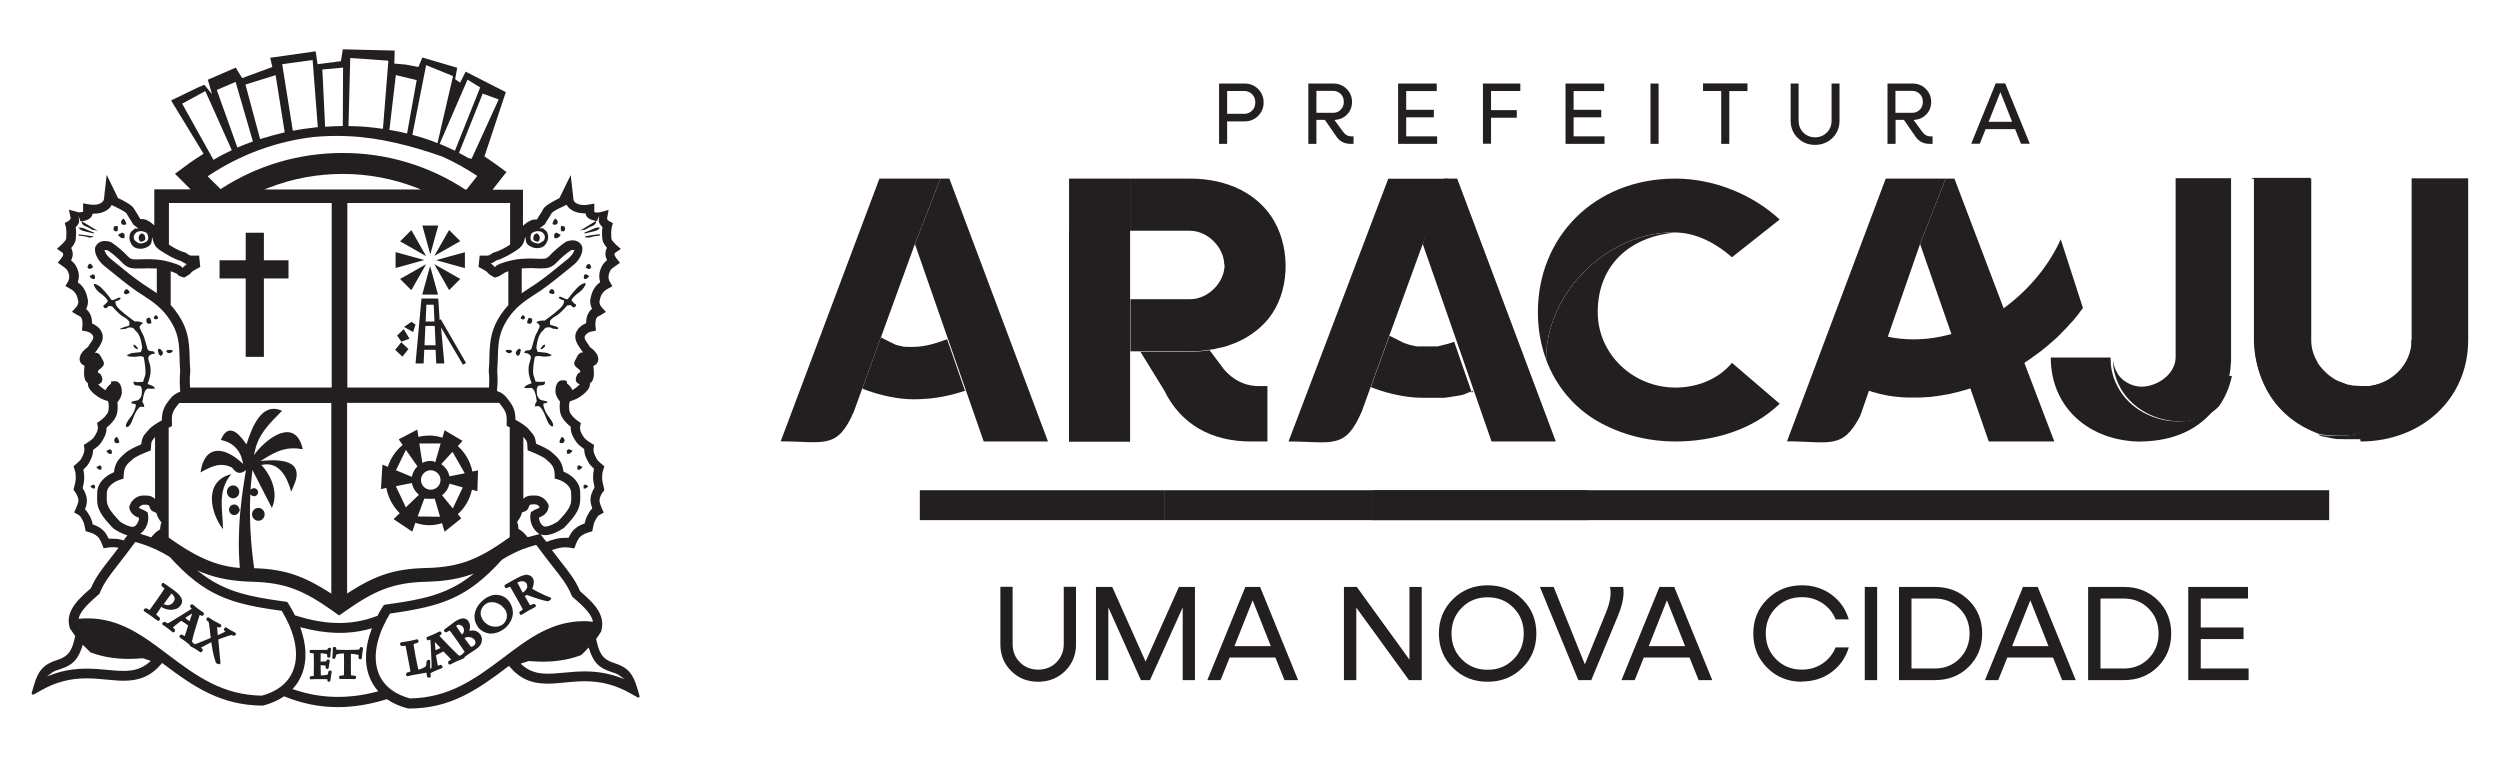 <svg width="198" height="60" viewBox="0 0 198 60" fill="none" xmlns="http://www.w3.org/2000/svg">
<g clip-path="url(#clip0_615_4558)">
<path d="M42.54 18.485C42.43 18.485 42.31 18.575 42.27 18.675C42.25 18.765 42.2 18.935 42.27 19.015C42.33 19.085 42.47 19.135 42.55 19.145C42.7 19.145 42.75 18.965 42.75 18.835C42.75 18.675 42.66 18.565 42.53 18.485H42.54ZM11.2 18.485C11.07 18.565 10.98 18.675 10.98 18.835C10.98 18.955 11.04 19.145 11.18 19.145C11.26 19.135 11.41 19.085 11.47 19.015C11.55 18.935 11.49 18.765 11.47 18.675C11.44 18.575 11.31 18.485 11.2 18.485ZM18.31 37.555C16.14 38.095 16.62 40.555 17.66 41.915C17.65 40.325 17.19 38.935 18.31 37.555ZM20.46 40.225C20.18 40.225 19.96 40.465 19.96 40.735C19.96 41.005 20.18 41.245 20.46 41.245C20.74 41.245 20.96 41.015 20.96 40.735C20.96 40.455 20.74 40.225 20.46 40.225ZM17.97 38.955C17.97 39.225 18.19 39.465 18.46 39.465C18.73 39.465 18.95 39.235 18.95 38.955C18.95 38.675 18.73 38.445 18.46 38.445C18.19 38.445 17.97 38.675 17.97 38.955ZM10.26 23.195C10.26 23.125 10.23 23.035 10.17 22.995C10.08 22.935 10.08 22.865 9.97 22.925C9.92 22.945 9.87 22.985 9.86 23.045V23.065L9.85 23.075C9.8 23.145 9.79 23.175 9.85 23.245C9.89 23.315 9.96 23.305 10.03 23.305L10.25 23.205L10.26 23.195ZM9.54 25.955V26.085L9.96 26.045C10.04 25.985 10.15 25.935 10.25 25.935C10.39 25.935 10.54 25.935 10.63 26.065C10.71 26.185 10.84 26.275 10.93 26.405C11.14 26.725 11.22 27.175 11.26 27.555L11.16 27.885L10.42 27.965L10.03 28.135L10.21 28.235C10.41 28.255 10.7 28.275 10.9 28.235C11.05 28.205 11.23 28.185 11.36 28.275L11.39 28.295V28.325C11.46 28.685 11.56 29.325 11.51 29.685L11.33 30.245L10.88 30.265L10.57 30.215L10.59 30.245C10.56 30.355 10.59 30.475 10.72 30.515C10.84 30.555 11 30.515 11.12 30.575H11.14L11.23 30.775C11.25 30.945 11.24 31.145 11.21 31.305C11.17 31.455 11.07 31.605 10.93 31.695L10.45 31.805L10.39 31.935L10.75 32.015V32.175C10.69 32.455 10.55 32.755 10.39 32.975C10.29 33.105 9.83 33.655 10.01 33.815C10.18 33.855 10.33 33.625 10.39 33.495C10.54 33.175 10.64 32.795 10.84 32.505C10.95 32.365 11.03 32.195 11.23 32.215L11.45 32.245L11.42 32.215C11.42 32.115 11.37 31.945 11.3 31.875L11.28 31.855V31.825C11.31 31.595 11.37 31.225 11.47 31.015C11.51 30.915 11.63 30.755 11.76 30.775C11.9 30.795 12.13 30.795 12.27 30.775C12.25 30.685 12.18 30.615 12.1 30.575C11.98 30.515 11.87 30.475 11.75 30.435L11.68 30.415L11.71 30.345C11.82 30.065 11.93 29.675 11.93 29.385C11.93 29.095 11.9 28.915 11.8 28.635C11.77 28.525 11.69 28.295 11.8 28.215C11.89 28.065 12.09 27.995 12.26 28.025C12.26 27.915 12.19 27.825 12.08 27.815C11.95 27.815 11.74 27.805 11.69 27.655C11.59 27.315 11.5 26.975 11.39 26.645C11.33 26.475 11.03 26.015 11.06 25.865V25.845L11.07 25.835C11.13 25.765 11.26 25.595 11.36 25.595C11.17 25.495 10.91 25.425 10.7 25.455H10.67L10.65 25.445C10.27 25.165 9.53 24.635 9.26 24.275C9.2 24.175 9.1 23.975 9.16 23.865L9.18 23.835H9.22C9.32 23.835 9.45 23.755 9.52 23.695C9.63 23.545 9.43 23.565 9.34 23.595C9.25 23.645 8.93 23.825 8.83 23.755H8.82V23.735C8.63 23.465 8.08 22.775 7.81 22.625C7.65 22.525 7.3 22.345 7.48 22.695C7.64 23.005 7.84 23.155 8.12 23.355C8.24 23.455 8.5 23.685 8.53 23.835V23.865L8.52 23.895C8.43 24.005 8.3 24.135 8.18 24.205C8.18 24.335 8.27 24.415 8.39 24.415C8.45 24.395 8.54 24.325 8.58 24.265L8.6 24.235L8.87 24.255L8.89 24.275C9.08 24.485 9.28 24.705 9.5 24.895C9.77 25.135 10 25.135 10.24 25.485V25.505L10.25 25.735V25.755C10.21 25.815 10.07 25.845 10.01 25.855C9.87 25.885 9.72 25.935 9.6 26.015L9.54 25.955ZM7.36 21.185C7.36 21.115 7.33 21.035 7.27 20.985C7.18 20.915 7.18 20.845 7.08 20.905C7.03 20.925 6.98 20.975 6.98 21.025V21.045L6.97 21.055C6.91 21.135 6.91 21.145 6.97 21.225C7.01 21.295 7.08 21.285 7.15 21.295L7.37 21.185H7.36ZM7.1 21.855C7.1 21.935 7.18 21.975 7.23 22.035C7.29 22.095 7.43 22.125 7.51 22.085C7.52 22.025 7.53 21.895 7.51 21.835C7.49 21.765 7.4 21.735 7.34 21.725V21.705L7.25 21.795L7.1 21.855ZM12.53 25.215C12.53 25.155 12.5 25.085 12.46 25.045C12.38 24.995 12.39 24.945 12.3 24.985C12.26 25.005 12.22 25.035 12.22 25.075V25.095L12.21 25.105C12.17 25.165 12.17 25.175 12.21 25.235C12.25 25.295 12.28 25.265 12.35 25.295L12.54 25.215H12.53ZM12.5 27.745L12.57 28.045L12.73 28.205V28.185C12.84 28.145 12.92 28.035 12.9 27.915C12.88 27.835 12.79 27.725 12.73 27.675C12.62 27.595 12.52 27.595 12.5 27.745ZM11.77 25.655L11.99 25.595C11.99 25.455 11.95 25.255 11.84 25.155V25.135L11.6 25.245C11.58 25.345 11.59 25.495 11.64 25.565L11.77 25.655ZM7.39 18.735V18.715L6.2 18.555L6.23 18.585C6.23 18.695 6.29 18.665 6.39 18.675C6.54 18.705 6.71 18.705 6.86 18.755C6.99 18.805 7.07 18.825 7.21 18.805C7.24 18.805 7.28 18.805 7.3 18.795L7.39 18.735ZM10.56 27.345L10.62 27.495L10.75 27.605C10.75 27.605 10.9 27.675 10.94 27.645C10.94 27.635 10.93 27.605 10.92 27.595C10.89 27.535 10.8 27.415 10.75 27.375C10.7 27.335 10.58 27.235 10.56 27.345ZM7.63 36.965C7.63 37.045 7.71 37.075 7.76 37.135C7.82 37.205 7.95 37.215 8.03 37.185C8.03 37.115 8.05 37.015 8.03 36.955C8.02 36.895 7.91 36.855 7.86 36.855L7.8 36.915L7.64 36.985L7.63 36.965ZM9.3 17.895L9.05 17.915C9.01 18.005 8.97 18.125 9 18.215L9.1 18.315H9.3C9.34 18.195 9.36 18.005 9.3 17.895ZM13.3 27.715L13.14 27.795H13.17C13.19 27.905 13.29 27.965 13.38 27.975C13.44 27.975 13.56 27.925 13.61 27.895C13.71 27.815 13.71 27.755 13.59 27.715H13.29H13.3ZM9.63 17.755L9.81 17.815C9.86 17.815 10 17.795 10 17.715C10 17.635 9.86 17.395 9.81 17.315C9.66 17.375 9.61 17.455 9.58 17.615L9.64 17.765L9.63 17.755ZM9.63 18.425L9.55 18.495L9.35 18.565H9.37C9.37 18.685 9.44 18.705 9.52 18.785C9.6 18.875 9.76 18.885 9.86 18.845C9.86 18.745 9.88 18.645 9.86 18.555C9.83 18.485 9.72 18.425 9.64 18.425H9.63ZM9.09 35.055L9.26 35.105C9.32 35.105 9.45 35.085 9.45 34.995C9.45 34.905 9.32 34.685 9.27 34.595C9.13 34.655 9.06 34.725 9.04 34.885L9.11 35.055H9.09ZM6.29 18.015L6.18 18.055H6.24C6.29 18.115 6.37 18.195 6.44 18.225C6.6 18.315 6.96 18.365 7.15 18.425C7.23 18.445 7.35 18.485 7.43 18.485L7.47 18.435L6.54 18.045L6.28 18.025L6.29 18.015ZM7.28 38.635C7.34 38.705 7.44 38.695 7.52 38.675C7.52 38.595 7.52 38.525 7.52 38.465C7.5 38.415 7.42 38.385 7.36 38.385L7.3 38.435L7.15 38.485H7.17C7.17 38.575 7.23 38.595 7.28 38.645V38.635ZM8.43 35.695C8.43 35.785 8.5 35.815 8.56 35.885C8.63 35.965 8.75 35.965 8.85 35.935C8.85 35.855 8.87 35.765 8.85 35.695C8.83 35.635 8.72 35.585 8.66 35.585L8.61 35.635H8.6L8.44 35.705L8.43 35.695ZM19.46 28.265H20.9V22.055H22.85V20.615H20.9V18.435H19.46V20.615H17.39V22.055H19.46V28.265ZM35.58 37.665C35.5 37.315 35.29 37.015 35.01 36.805L34.95 36.755L35.84 35.785L36.81 37.485L35.61 37.725L35.59 37.655L35.58 37.665ZM35.86 40.265L35.01 39.225L35.06 39.185C35.32 38.975 35.5 38.695 35.58 38.375L35.6 38.305L36.65 38.605L35.86 40.275V40.265ZM34.9 35.125L34.47 36.615L34.39 36.565C34.31 36.515 34.2 36.505 34.11 36.505C33.91 36.505 33.71 36.545 33.53 36.625L33.45 36.655L33.21 35.125H34.9ZM34.11 38.785C33.68 38.785 33.34 38.435 33.34 38.015C33.34 37.595 33.69 37.245 34.11 37.245C34.53 37.245 34.89 37.595 34.89 38.015C34.89 38.435 34.54 38.785 34.11 38.785ZM33.08 40.905L33.6 39.495H33.65C33.88 39.495 34.14 39.525 34.37 39.495H34.43L34.85 40.925L33.09 40.905H33.08ZM32.14 40.175L31.35 38.505L32.63 38.255V38.325C32.71 38.635 32.88 38.925 33.12 39.135L33.18 39.185L32.15 40.175H32.14ZM32.15 35.635L33.06 36.935L33.02 36.975C32.83 37.175 32.7 37.425 32.64 37.685L32.62 37.765L31.36 37.245L32.15 35.625V35.635ZM36.63 34.915L35.21 34.075L35.04 34.665L34.97 34.645C34.65 34.545 34.32 34.495 33.99 34.495C33.73 34.495 33.46 34.525 33.21 34.585L33.14 34.605L33.05 34.025L31.58 34.795L31.89 35.245L31.84 35.285C31.33 35.715 30.95 36.275 30.74 36.905L30.72 36.975L30.29 36.795L30.17 38.735L30.61 38.645V38.715C30.76 39.425 31.1 40.075 31.61 40.595L31.66 40.645L31.17 41.115L32.65 42.105L32.9 41.405L32.96 41.425C33.29 41.535 33.64 41.595 34 41.595C34.32 41.595 34.63 41.545 34.94 41.455L35.01 41.435L35.21 42.115L36.53 41.055L36.26 40.715L36.31 40.675C36.83 40.185 37.2 39.555 37.36 38.855L37.38 38.785L37.81 38.905L37.86 37.255L37.4 37.345V37.275C37.23 36.545 36.86 35.885 36.31 35.375L36.26 35.325L36.66 34.885L36.63 34.915ZM43.7 23.295C43.77 23.295 43.84 23.295 43.88 23.235C43.94 23.165 43.93 23.135 43.88 23.065V23.035C43.88 22.985 43.82 22.935 43.77 22.915C43.66 22.855 43.66 22.925 43.57 22.985C43.51 23.025 43.49 23.115 43.49 23.185H43.47L43.71 23.285L43.7 23.295ZM43.36 31.915L43.3 31.785L42.82 31.675C42.68 31.585 42.58 31.435 42.54 31.285C42.51 31.125 42.5 30.925 42.52 30.755L42.61 30.565H42.63C42.75 30.505 42.91 30.535 43.03 30.495C43.15 30.455 43.18 30.335 43.16 30.225L42.87 30.245L42.42 30.225L42.24 29.665C42.18 29.305 42.28 28.665 42.35 28.305V28.275L42.38 28.255C42.51 28.175 42.7 28.185 42.84 28.215C43.04 28.265 43.33 28.235 43.53 28.215L43.71 28.115L43.32 27.945L42.58 27.865L42.48 27.555C42.52 27.165 42.6 26.725 42.81 26.395C42.9 26.255 43.03 26.175 43.11 26.055C43.2 25.925 43.35 25.925 43.49 25.925C43.59 25.925 43.7 25.965 43.78 26.025L44.2 26.075V25.935V25.945C44.08 25.865 43.93 25.815 43.79 25.785C43.73 25.775 43.59 25.745 43.56 25.685V25.665V25.435V25.415C43.81 25.075 44.04 25.065 44.31 24.825C44.53 24.635 44.73 24.415 44.92 24.205L44.94 24.185L45.21 24.165L45.23 24.195C45.27 24.245 45.36 24.325 45.42 24.345C45.54 24.345 45.63 24.265 45.63 24.135C45.51 24.065 45.37 23.935 45.29 23.825L45.27 23.795V23.765C45.31 23.615 45.57 23.385 45.69 23.285C45.97 23.085 46.17 22.935 46.33 22.625C46.51 22.275 46.16 22.455 46 22.555C45.73 22.705 45.18 23.395 44.99 23.665L44.98 23.685C44.88 23.755 44.56 23.575 44.47 23.525C44.38 23.495 44.18 23.475 44.29 23.625C44.36 23.685 44.49 23.765 44.59 23.765H44.63L44.65 23.795C44.71 23.905 44.61 24.105 44.55 24.205C44.28 24.565 43.54 25.095 43.16 25.375L43.14 25.395H43.11C42.9 25.355 42.63 25.425 42.45 25.525C42.55 25.525 42.69 25.705 42.74 25.785V25.815C42.76 25.955 42.47 26.415 42.4 26.585C42.29 26.915 42.2 27.255 42.1 27.595C42.05 27.745 41.83 27.755 41.71 27.755C41.6 27.765 41.53 27.855 41.53 27.965C41.7 27.935 41.89 28.005 41.99 28.155C42.1 28.235 42.02 28.465 41.99 28.575C41.89 28.855 41.86 29.025 41.86 29.325C41.86 29.625 41.97 30.015 42.08 30.285L42.11 30.355L42.04 30.375C41.92 30.415 41.8 30.465 41.69 30.525C41.61 30.565 41.54 30.645 41.52 30.725C41.66 30.745 41.89 30.745 42.03 30.725C42.16 30.705 42.27 30.865 42.32 30.965C42.42 31.175 42.48 31.535 42.51 31.775V31.805L42.49 31.825C42.41 31.895 42.37 32.065 42.37 32.165L42.34 32.195L42.56 32.165C42.76 32.145 42.85 32.315 42.95 32.455C43.14 32.745 43.24 33.135 43.4 33.445C43.46 33.565 43.62 33.805 43.78 33.765C43.95 33.605 43.49 33.055 43.4 32.925C43.24 32.705 43.1 32.405 43.04 32.125V31.965L43.4 31.885L43.36 31.915ZM46.38 21.185L46.6 21.305C46.67 21.295 46.74 21.305 46.78 21.235C46.84 21.155 46.84 21.145 46.78 21.065V21.035C46.78 20.985 46.72 20.935 46.68 20.915C46.57 20.865 46.58 20.935 46.49 20.995C46.43 21.035 46.4 21.115 46.4 21.185H46.38ZM46.24 22.075C46.32 22.115 46.45 22.095 46.52 22.025C46.57 21.965 46.65 21.935 46.65 21.845H46.67L46.5 21.785L46.42 21.695V21.715C46.35 21.725 46.26 21.765 46.25 21.835C46.23 21.885 46.24 22.025 46.25 22.085L46.24 22.075ZM41.22 25.215L41.41 25.305C41.48 25.275 41.5 25.305 41.55 25.235C41.59 25.175 41.59 25.165 41.55 25.105V25.075C41.55 25.035 41.5 25.005 41.47 24.985C41.38 24.935 41.39 24.985 41.31 25.045C41.26 25.085 41.24 25.155 41.24 25.215H41.22ZM41.17 28.045L41.25 27.745C41.22 27.595 41.13 27.585 41.02 27.675C40.96 27.735 40.87 27.835 40.85 27.915C40.84 28.035 40.91 28.145 41.02 28.185V28.205L41.18 28.045H41.17ZM41.9 25.155C41.8 25.255 41.75 25.455 41.75 25.595L41.97 25.655L42.09 25.575C42.15 25.495 42.16 25.345 42.14 25.245H42.15L41.89 25.155H41.9ZM46.36 18.715V18.825V18.805H46.42C46.46 18.805 46.5 18.805 46.54 18.805C46.68 18.835 46.76 18.805 46.89 18.755C47.04 18.705 47.2 18.705 47.36 18.675C47.46 18.665 47.52 18.685 47.52 18.585L47.55 18.555L47.22 18.575L46.36 18.705V18.715ZM43.12 27.495L43.18 27.345C43.16 27.235 43.03 27.335 42.99 27.375C42.94 27.425 42.85 27.535 42.82 27.595C42.82 27.595 42.8 27.635 42.8 27.645C42.83 27.675 42.96 27.625 42.99 27.605L43.12 27.495ZM45.99 37.135C46.04 37.085 46.12 37.055 46.12 36.975H46.14L45.96 36.905L45.9 36.845C45.85 36.845 45.74 36.895 45.73 36.955C45.71 37.025 45.73 37.115 45.73 37.185C45.81 37.225 45.94 37.205 46 37.135H45.99ZM44.45 17.895C44.39 18.015 44.41 18.195 44.45 18.315H44.65L44.75 18.215C44.77 18.125 44.74 18.005 44.7 17.925L44.45 17.895ZM40.44 27.715H40.15C40.03 27.755 40.01 27.805 40.12 27.895C40.17 27.935 40.29 27.975 40.35 27.975C40.44 27.975 40.54 27.905 40.56 27.805H40.59L40.43 27.715H40.44ZM44.12 17.755L44.18 17.605C44.15 17.455 44.09 17.365 43.95 17.305C43.9 17.385 43.76 17.615 43.76 17.705C43.76 17.795 43.9 17.805 43.95 17.805L44.13 17.745L44.12 17.755ZM44.12 18.425C44.04 18.425 43.93 18.485 43.9 18.555C43.88 18.645 43.9 18.745 43.9 18.845C44 18.885 44.16 18.885 44.24 18.785C44.32 18.715 44.39 18.695 44.39 18.585H44.41L44.21 18.505L44.12 18.435V18.425ZM44.65 35.055L44.72 34.885C44.7 34.735 44.63 34.655 44.49 34.595C44.44 34.675 44.31 34.895 44.31 34.995C44.31 35.085 44.43 35.105 44.49 35.105L44.66 35.045L44.65 35.055ZM47.51 18.065L47.45 18.015L47.21 18.035L46.28 18.425L46.32 18.495C46.4 18.485 46.52 18.445 46.6 18.425C46.79 18.365 47.15 18.315 47.31 18.225C47.38 18.195 47.46 18.115 47.51 18.055V18.065ZM46.46 38.635C46.51 38.585 46.57 38.565 46.57 38.485H46.59L46.44 38.425L46.38 38.375C46.32 38.375 46.24 38.415 46.22 38.465C46.22 38.525 46.22 38.605 46.22 38.675C46.3 38.705 46.4 38.705 46.46 38.635ZM45.09 35.575C45.03 35.575 44.92 35.625 44.9 35.685C44.88 35.755 44.9 35.855 44.9 35.925C44.99 35.955 45.12 35.955 45.19 35.875C45.24 35.815 45.32 35.785 45.32 35.685L45.34 35.665L45.17 35.635H45.16L45.1 35.565L45.09 35.575ZM33.62 27.345L33.69 25.815H34.43L34.5 27.345H33.63H33.62ZM33.76 24.135H34.35L34.41 25.465H33.71L33.77 24.135H33.76ZM36.67 28.885L36.91 28.745L34.91 25.285L34.82 25.345L34.71 23.645H33.38L32.91 28.785H33.55L33.6 27.705H34.5L34.55 28.785H35.19L34.93 25.935L36.67 28.895V28.885ZM32.58 18.225L31.69 19.115L33.75 20.285L32.58 18.225ZM36.46 22.095L34.4 20.925L35.57 22.975L36.46 22.085V22.095ZM36.46 19.105L35.57 18.215L34.4 20.265L36.46 19.095V19.105ZM32.58 22.975L33.75 20.925L31.69 22.095L32.58 22.985V22.975ZM36.82 19.975L34.54 20.605L36.82 21.235V19.985V19.975ZM31.33 19.975V21.225L33.61 20.595L31.33 19.965V19.975ZM34.07 21.055L33.44 23.335H34.69L34.06 21.055H34.07ZM34.7 17.865H33.45L34.08 20.145L34.71 17.865H34.7ZM31.78 27.105L31.3 27.705L31.87 28.245L32.35 27.645L31.78 27.105ZM31.98 26.065L31.45 26.575L31.79 27.065L32.43 26.825L31.98 26.065ZM32.72 26.295L32.91 25.705L32.59 25.485L32 25.895L32.72 26.295ZM43.06 19.055C42.96 19.135 42.76 19.285 42.63 19.285C42.46 19.285 42.15 19.185 42.06 19.035C41.98 18.885 42.01 18.675 42.08 18.525C42.16 18.365 42.47 18.305 42.63 18.305C42.73 18.305 42.83 18.335 42.92 18.385C43.16 18.555 43.22 18.775 43.08 19.035L43.07 19.055H43.06ZM10.66 19.025C10.52 18.765 10.6 18.555 10.83 18.385C10.92 18.335 11.02 18.305 11.12 18.305C11.28 18.305 11.59 18.365 11.67 18.525C11.74 18.675 11.78 18.875 11.69 19.035C11.6 19.185 11.29 19.285 11.12 19.285C10.98 19.285 10.78 19.135 10.67 19.035L10.66 19.025ZM14.44 8.205L16.26 7.215L18.36 11.895L18.3 11.925C17.85 12.135 17.4 12.365 16.97 12.625L16.91 12.665L14.43 8.215L14.44 8.205ZM18.66 6.495L20.03 11.205L19.97 11.225C19.6 11.355 19.23 11.505 18.87 11.655L18.8 11.685L17.17 7.125L18.66 6.485V6.495ZM21.83 5.955L22.55 10.495H22.49C21.88 10.645 21.27 10.805 20.67 10.995L20.6 11.015L19.44 6.695L21.83 5.955ZM24.76 4.755L25.17 10.075H25.1C24.48 10.145 23.87 10.225 23.26 10.345H23.19L22.35 5.085L24.76 4.755ZM27.17 5.355L27.15 9.985H27.08C26.66 9.985 26.24 10.005 25.82 10.035H25.75L25.53 5.505L27.16 5.355H27.17ZM30.76 4.795L30.33 10.195H30.26C29.4 10.065 28.54 9.995 27.67 9.985H27.6L27.74 4.595L30.76 4.805V4.795ZM31.35 5.945L33 6.345L32.24 10.575L32.17 10.555C31.75 10.455 31.33 10.365 30.9 10.295H30.84L31.35 5.955V5.945ZM33.74 5.155L35.88 6.025L34.65 11.335L34.58 11.305C33.97 11.065 33.35 10.865 32.72 10.695L32.66 10.675L33.75 5.155H33.74ZM37.04 6.315L38.03 6.925L36.03 11.935L35.96 11.905C35.61 11.735 35.25 11.575 34.89 11.425L34.82 11.395L37.03 6.305L37.04 6.315ZM39.5 7.865L37.35 12.575L37.08 12.515C36.86 12.375 36.63 12.255 36.41 12.145L36.35 12.115L38.23 7.415L39.49 7.875L39.5 7.865ZM6.65 51.155C6.82 51.325 6.99 51.495 7.15 51.655L7.19 51.675C8.15 52.035 9.15 52.185 10.18 52.185C10.55 52.185 10.92 52.165 11.29 52.135H11.3H11.31C11.48 52.195 11.66 52.255 11.83 52.305L11.94 52.345L11.85 52.425C11.24 52.965 10.6 53.135 9.79 53.135C9.36 53.135 8.93 53.095 8.51 53.055C7.96 53.005 7.41 52.955 6.86 52.955C5.94 52.955 5.04 53.095 4.17 53.405L3.72 53.565L4.1 53.285C4.29 53.145 4.51 53.075 4.74 53.005C5.78 52.685 6.19 52.205 6.52 51.175L6.56 51.065L6.64 51.145L6.65 51.155ZM49.01 53.625C48.14 53.315 47.24 53.175 46.32 53.175C45.77 53.175 45.22 53.225 44.67 53.275C44.24 53.315 43.82 53.355 43.39 53.355C42.58 53.355 41.94 53.195 41.33 52.645L41.24 52.565L41.35 52.525C41.52 52.465 41.7 52.415 41.87 52.355H41.88H41.89C42.26 52.385 42.63 52.405 43 52.405C44.03 52.405 45.03 52.255 46 51.895L46.04 51.875C46.21 51.715 46.38 51.545 46.54 51.365L46.62 51.285L46.66 51.395C46.99 52.425 47.4 52.905 48.44 53.225C48.66 53.295 48.88 53.365 49.07 53.505L49.46 53.785L49.01 53.625ZM29.86 54.775C27.67 55.365 25.42 55.355 23.27 54.605L23.17 54.575L23.24 54.495C23.53 54.175 23.75 53.805 23.91 53.405C24.37 52.245 24.22 50.945 23.82 49.795L23.78 49.675L23.91 49.705C25.72 50.185 27.51 50.305 29.33 49.795L29.46 49.755L29.41 49.885C28.97 51.075 28.79 52.425 29.27 53.635C29.42 54.015 29.63 54.365 29.89 54.665L29.96 54.745L29.86 54.775ZM36.95 15.005H36.84C33.94 13.105 30.61 12.115 27.15 12.115C23.69 12.115 20.4 13.085 17.52 14.945L17.47 14.975L16.45 13.965L16.52 13.915C19.03 12.245 21.87 11.195 24.87 10.845C25.77 10.765 26.67 10.745 27.57 10.785C30.09 10.895 32.67 11.565 35.04 12.405C35.98 12.825 36.88 13.325 37.74 13.895L37.8 13.935L36.96 14.995L36.95 15.005ZM33.34 15.005H20.93L21.27 14.875C23.14 14.145 25.13 13.775 27.14 13.775C29.15 13.775 31.13 14.145 33 14.875L33.34 15.005ZM22.79 47.715L22.71 47.665L22.28 47.605C19.96 47.275 17.96 46.925 16.04 45.495L15.63 45.185L16.11 45.375C17.36 45.865 18.62 46.035 19.95 46.075C22.7 46.135 24.15 46.835 26.37 48.395L26.86 48.745L27.36 48.395C29.58 46.845 31.04 46.135 33.78 46.075C34.93 46.045 36.05 45.915 37.15 45.555L37.54 45.425L37.21 45.675C35.27 47.145 33.25 47.495 30.89 47.835L30.46 47.895L30.38 47.945L30.31 48.055C30.16 48.285 30.02 48.525 29.9 48.765V48.785H29.86C27.68 49.625 25.58 49.435 23.39 48.745H23.36L23.35 48.715C23.2 48.405 23.03 48.115 22.85 47.825L22.78 47.715H22.79ZM12.3 43.495L12.37 43.525C12.73 43.695 13.09 43.895 13.44 44.105C16.19 47.145 18.23 47.825 22.18 48.355L22.31 48.375L22.33 48.405C23.14 49.745 23.82 51.575 23.21 53.115C22.79 54.185 21.83 54.805 20.74 55.095C17.67 55.045 15.64 53.615 13.3 51.845C11.36 50.375 9.5 48.975 6.95 48.975C6.74 48.975 6.54 48.975 6.33 49.005H6.23L6.25 48.925C6.4 48.275 7.32 47.525 7.81 47.085L7.86 47.045L7.89 47.005L7.91 46.945C8.25 46.105 8.78 45.455 9.33 44.745C9.79 44.155 10.24 43.575 10.68 42.975L10.71 42.935H10.76C11.29 43.085 11.8 43.265 12.3 43.495ZM18.99 40.415L18.94 40.245C18.89 40.075 18.73 39.955 18.55 39.955C18.32 39.955 18.14 40.145 18.14 40.375C18.14 40.605 18.32 40.795 18.55 40.795C18.7 40.795 18.84 40.705 18.91 40.575L18.99 40.425V40.415ZM13.62 33.725V33.435C13.58 32.835 13.67 32.585 14.04 32.115L14.13 31.995C14.13 31.995 14.16 31.955 14.18 31.935L14.2 31.915H26.24V47.015L26.13 46.945C24.11 45.655 22.6 45.075 20.19 45.005H20.12V44.945C19.86 43.075 19.74 41.175 19.82 39.285V39.155L19.93 39.235C19.98 39.275 20.05 39.305 20.12 39.305C20.3 39.305 20.44 39.155 20.44 38.985C20.44 38.815 20.3 38.665 20.12 38.665C20.06 38.665 20.01 38.685 19.96 38.705L19.85 38.775V38.645C19.89 38.245 19.92 37.845 19.97 37.445L19.99 37.215L20.09 37.415C20.57 38.355 21.05 39.285 21.53 40.225C22.06 39.145 21.54 37.755 20.78 36.915L20.7 36.825L20.82 36.805C22.15 36.555 22.78 37.885 23.06 38.945C23.26 38.435 23.6 37.875 23.47 37.315C23.26 36.355 21.67 36.425 20.93 36.485L20.64 36.505L20.89 36.355C21.95 35.695 22.69 35.355 23.98 35.575C23.42 33.095 21.29 34.565 20.3 35.805L20.12 36.035L20.18 35.745C20.48 34.345 21.37 33.515 22.34 32.535C20.7 31.795 19.96 33.885 19.56 35.065L19.52 35.195L19.44 35.085C18.86 34.245 18.05 33.485 17.49 34.845C18.4 35.015 19.02 35.625 19.21 36.535L19.26 36.745L19.1 36.605C17.71 35.345 16.19 35.225 15.88 37.415C16.7 36.965 17.43 36.565 18.36 37.025H18.38L18.39 37.045C18.65 37.405 18.94 37.595 19.35 37.325L19.48 37.235L19.45 37.395C19.29 38.345 19.15 39.295 19.06 40.255L19.04 40.435L19.02 40.625C18.9 42.045 18.87 43.475 18.99 44.895V44.975H18.92C16.8 44.805 15.08 43.795 13.39 42.595L13.36 42.575V33.875L13.6 33.755L13.62 33.725ZM11.7 40.595L11.61 40.535C11.48 40.435 11.33 40.365 11.18 40.315C11.14 40.295 11.09 40.265 11.05 40.245L11 40.205L11.04 40.155C11.12 40.055 11.23 39.975 11.36 39.975H11.51C11.65 39.975 11.71 39.955 11.82 40.065H11.83V40.095C11.87 40.255 11.95 40.435 12.11 40.505H12.14C12.21 40.555 12.29 40.585 12.36 40.615H12.4V40.665C12.42 40.765 12.45 40.875 12.51 40.965L12.56 41.055C12.62 41.155 12.67 41.255 12.75 41.335L12.78 41.365V41.405C12.75 41.465 12.73 41.525 12.72 41.585V41.615L12.7 41.705C12.7 41.765 12.68 41.825 12.68 41.885V41.925L12.65 41.945C12.51 42.025 12.38 42.125 12.26 42.235C12.17 42.325 12.08 42.425 12 42.525L11.97 42.565L11.92 42.545C11.69 42.455 11.46 42.385 11.23 42.315L11.11 42.275L11.21 42.195C11.62 41.845 11.82 41.265 11.72 40.735L11.7 40.635V40.595ZM8.82 30.175L8.78 30.405L8.75 30.425C8.66 30.475 8.58 30.555 8.52 30.645C8.47 30.705 8.42 30.775 8.39 30.845L8.36 30.905L8.3 30.865C8.22 30.815 8.14 30.765 8.07 30.705C8.04 30.675 8 30.645 7.97 30.625C7.93 30.595 7.88 30.555 7.85 30.515L7.78 30.445L7.87 30.405C7.94 30.375 8.01 30.325 8.05 30.255C8.16 30.075 8.09 29.855 7.99 29.685C7.95 29.615 7.89 29.555 7.81 29.535H7.77V29.485C7.77 29.465 7.77 29.445 7.76 29.435V29.395L7.78 29.365C7.8 29.345 7.82 29.315 7.84 29.285C7.87 29.255 7.91 29.225 7.94 29.205C8.15 29.045 8.32 28.855 8.18 28.595C8.13 28.515 8.09 28.435 8.05 28.355C7.96 28.185 7.86 27.975 7.65 27.945H7.52L7.6 27.835C7.62 27.815 7.63 27.785 7.65 27.765C7.68 27.715 7.71 27.675 7.74 27.635C8.06 27.185 8.33 26.675 7.97 26.155C7.85 25.935 7.54 25.725 7.33 25.635L7.29 25.615V25.575C7.29 25.335 7.25 25.065 7.13 24.855C7.06 24.725 6.98 24.605 6.86 24.515L6.82 24.485L6.84 24.435C6.95 24.205 7 23.945 6.95 23.685C6.84 23.155 6.66 22.725 6.21 22.395L6.17 22.365V22.315C6.26 22.065 6.27 21.805 6.21 21.555C6.11 21.165 5.98 20.915 5.67 20.655L5.63 20.615L5.65 20.565C5.73 20.405 5.78 20.225 5.76 20.045C5.74 19.925 5.72 19.795 5.66 19.685L5.64 19.645L5.67 19.605C5.82 19.425 5.97 19.195 6 18.965C6.03 18.655 6.04 18.325 6 18.025V17.985L6.02 17.965C6.08 17.915 6.13 17.855 6.17 17.785L6.2 17.725C6.2 17.725 6.28 17.605 6.27 17.565L6.23 17.115L6.37 17.525C6.37 17.525 6.39 17.515 6.4 17.515H6.48L6.47 17.595C6.47 17.665 6.52 17.735 6.56 17.785C6.63 17.875 6.84 17.955 6.95 17.995C7.08 18.045 7.17 18.125 7.29 18.185C7.35 18.215 7.47 18.235 7.55 18.235L7.76 18.295L6.63 17.615L6.49 17.525L6.65 17.495C6.73 17.475 6.81 17.455 6.88 17.425C7.08 17.345 7.27 17.205 7.32 16.985V16.925H7.42C7.72 16.925 8.04 16.875 8.31 16.735C8.51 16.625 8.7 16.495 8.81 16.295L8.84 16.235L8.92 16.275C9.15 16.385 9.86 16.715 10.01 16.885C10.1 17.055 10.21 17.215 10.31 17.375C10.38 17.495 10.46 17.605 10.52 17.725L10.56 17.785L10.79 17.965L10.98 18.115L10.74 18.095C10.74 18.095 10.71 18.095 10.7 18.095H10.69L10.37 18.365C10.15 18.735 10.25 19.165 10.51 19.475C10.73 19.715 11.18 19.755 11.47 19.645C11.74 19.545 11.96 19.435 12.01 19.115L12.05 18.785L12.14 19.105C12.24 19.455 12.43 19.675 12.74 19.865C13.21 20.165 13.78 20.515 14.34 20.675C14.46 20.755 14.57 20.825 14.69 20.875L14.79 20.915L14.7 20.985C14.64 21.035 14.58 21.095 14.52 21.155L14.46 21.225L14.41 21.145C14.41 21.145 14.35 21.095 14.33 21.085C14.01 20.875 13.15 20.655 12.76 20.595C12.18 20.515 11.58 20.515 10.99 20.545C10.9 20.545 10.82 20.545 10.73 20.545C10.43 20.545 10.32 20.505 10.11 20.285C9.73 19.885 9.3 19.515 8.84 19.205L8.8 19.185C8.66 19.115 8.46 19.085 8.3 19.085C7.96 19.085 7.69 19.255 7.55 19.565L7.53 19.635C7.46 20.155 7.85 20.725 8.24 21.045C8.36 21.145 8.49 21.245 8.61 21.345C9.34 21.935 10.07 22.535 10.84 23.075C11 23.185 11.16 23.285 11.32 23.385C12.19 23.945 12.86 24.435 13.44 25.315C14.11 26.325 14.19 27.105 14.22 28.295C14.22 28.655 14.24 29.015 14.27 29.375C14.23 29.905 14.22 30.445 14.27 30.965V31.015L14.23 31.035C13.94 31.145 13.67 31.325 13.49 31.575L13.41 31.675C12.99 32.195 12.83 32.575 12.82 33.255V33.295L12.78 33.315C12.43 33.505 12 33.765 11.75 34.065C11.7 34.125 11.65 34.185 11.6 34.235C11.32 34.545 11.24 34.725 11.19 35.145V35.185L11.15 35.205C10.78 35.365 10.21 35.615 9.92 35.885L9.83 35.965C9.35 36.375 9.11 36.725 9.03 37.355V37.395L8.99 37.415C8.34 37.695 7.73 38.225 7.7 38.985V39.135C7.68 39.565 7.67 39.965 7.85 40.365C8.08 40.905 8.57 41.425 8.97 41.845L9.01 41.875C9.3 42.075 9.66 42.265 10 42.365L10.09 42.395L10.03 42.475C9.96 42.565 9.89 42.655 9.83 42.755L9.8 42.795H9.76C9.69 42.765 9.62 42.745 9.55 42.735C9.33 42.675 9.1 42.665 8.88 42.665C8.81 42.665 8.74 42.665 8.66 42.665H8.61L8.59 42.625C8.48 42.405 8.34 42.145 8.15 41.985C7.91 41.775 7.68 41.645 7.38 41.545H7.34V41.495C7.29 41.295 7.22 41.065 7.12 40.885L7.05 40.775C6.96 40.625 6.88 40.485 6.76 40.365L6.73 40.335L6.75 40.295C6.83 40.075 6.91 39.775 6.88 39.545C6.86 39.255 6.72 38.935 6.57 38.695L6.55 38.675V38.645C6.61 38.395 6.67 38.125 6.67 37.875C6.67 37.655 6.66 37.445 6.61 37.235V37.195L6.63 37.165C6.78 37.025 6.95 36.855 7.04 36.675C7.06 36.635 7.09 36.585 7.11 36.545C7.26 36.255 7.37 35.995 7.37 35.675V35.635L7.4 35.615C7.6 35.475 7.85 35.285 7.99 35.085C8.23 34.735 8.45 34.335 8.44 33.895V33.865L8.47 33.845C8.79 33.585 9.15 33.195 9.26 32.785C9.32 32.525 9.34 32.165 9.3 31.895V31.865L9.31 31.845C9.49 31.635 9.65 31.345 9.65 31.055C9.65 30.675 9.54 30.185 9.07 30.185C9.03 30.185 8.99 30.185 8.95 30.195L8.76 30.235L8.82 30.175ZM9.78 37.905L9.8 37.605C9.83 37.065 9.97 36.835 10.37 36.495C10.4 36.465 10.44 36.435 10.47 36.405C10.71 36.165 11.36 35.905 11.68 35.775L11.94 35.675L11.96 35.395C11.98 35.105 11.96 34.985 12.16 34.755L12.28 34.615V39.515L12.17 39.425C11.96 39.265 11.75 39.245 11.49 39.245H11.34C10.87 39.245 10.44 39.575 10.28 40.015L10.24 40.115V40.225C10.3 40.585 10.6 40.855 10.92 40.975C10.93 40.975 10.95 40.985 10.96 40.995L11.01 41.015V41.065C10.98 41.325 10.85 41.585 10.6 41.715C10.57 41.725 10.53 41.725 10.51 41.725C10.21 41.725 9.76 41.485 9.51 41.315C9.18 40.965 8.75 40.515 8.56 40.085C8.43 39.775 8.45 39.475 8.46 39.155V39.005C8.49 38.515 9.05 38.145 9.47 38.005L9.76 37.915L9.78 37.905ZM14.59 21.985L15.03 21.715L15.08 21.655C15.22 21.485 15.4 21.385 15.59 21.285L15.86 21.145L15.77 20.245H15.12C15.03 20.235 14.86 20.135 14.79 20.075L14.72 20.015L14.62 19.985C14.21 19.885 13.77 19.625 13.41 19.395L13.38 19.375V16.075H26.27V30.695H15.05V30.635C15.02 30.235 15.03 29.805 15.07 29.405V29.365V29.325C15.04 28.975 15.03 28.625 15.02 28.275C14.99 26.955 14.87 26.055 14.12 24.925C13.95 24.665 13.76 24.415 13.54 24.185L13.52 24.165V21.485L13.61 21.515C13.77 21.565 13.88 21.625 14.02 21.685C14.11 21.835 14.26 21.885 14.42 21.935L14.6 21.985H14.59ZM12.42 21.265V23.225L12.31 23.145C12.13 23.025 11.95 22.905 11.77 22.785C11.62 22.685 11.46 22.585 11.31 22.485C10.55 21.965 9.84 21.375 9.13 20.795C9.01 20.695 8.88 20.595 8.76 20.495C8.58 20.355 8.38 20.115 8.3 19.895L8.27 19.805H8.37C8.43 19.805 8.49 19.815 8.55 19.835C8.95 20.115 9.33 20.435 9.66 20.785C10 21.145 10.3 21.265 10.8 21.265C10.9 21.265 11 21.265 11.1 21.265C11.52 21.245 11.95 21.245 12.37 21.265H12.43H12.42ZM40.12 33.725L40.37 33.845V42.545L40.34 42.565C38.09 44.165 36.58 44.925 33.77 44.985C31.22 45.045 29.74 45.565 27.6 46.935L27.49 47.005V31.905H39.53L39.55 31.925C39.55 31.925 39.59 31.965 39.6 31.985L39.69 32.105C40.06 32.575 40.15 32.825 40.13 33.425V33.715L40.12 33.725ZM41.44 43.485C41.76 43.365 42.09 43.255 42.43 43.165H42.47L42.5 43.195C42.94 43.795 43.4 44.385 43.86 44.975C44.41 45.675 44.94 46.325 45.28 47.165L45.3 47.225L45.33 47.265L45.38 47.305C45.88 47.745 46.78 48.485 46.94 49.145L46.96 49.235H46.87C46.66 49.205 46.46 49.195 46.25 49.195C43.69 49.195 41.84 50.595 39.9 52.065C37.56 53.835 35.53 55.265 32.46 55.315C31.37 55.015 30.41 54.405 29.99 53.335C29.38 51.795 30.06 49.965 30.87 48.625L30.89 48.595L31.02 48.575C34.97 48.005 37 47.385 39.76 44.325C40.29 44.005 40.82 43.725 41.39 43.495L41.46 43.465L41.44 43.485ZM43.02 18.075H43.01C43.01 18.075 42.98 18.075 42.97 18.075L42.73 18.095L43.15 17.765L43.19 17.705C43.25 17.585 43.33 17.475 43.4 17.355C43.5 17.195 43.61 17.045 43.7 16.865C43.85 16.695 44.57 16.355 44.79 16.255L44.87 16.215L44.9 16.265C45.02 16.465 45.2 16.595 45.4 16.705C45.67 16.845 45.98 16.895 46.31 16.895H46.37L46.38 16.955C46.43 17.185 46.61 17.315 46.81 17.395C46.89 17.425 46.96 17.445 47.04 17.465L47.2 17.495L45.93 18.275L46.14 18.215C46.21 18.215 46.33 18.205 46.39 18.165C46.51 18.105 46.6 18.025 46.73 17.975C46.84 17.935 47.05 17.855 47.12 17.765C47.16 17.715 47.22 17.645 47.21 17.575V17.495H47.28C47.28 17.495 47.28 17.495 47.29 17.495L47.45 17.105L47.42 17.545C47.42 17.545 47.47 17.665 47.49 17.705L47.53 17.765C47.57 17.835 47.62 17.895 47.68 17.945L47.71 17.965V18.005C47.67 18.315 47.67 18.645 47.71 18.945C47.73 19.175 47.89 19.415 48.04 19.585L48.07 19.625L48.05 19.665C47.99 19.775 47.97 19.905 47.95 20.025C47.93 20.205 47.98 20.385 48.06 20.545L48.08 20.595L48.04 20.635C47.73 20.895 47.6 21.145 47.5 21.535C47.44 21.785 47.45 22.045 47.52 22.295V22.345L47.5 22.375C47.05 22.705 46.87 23.135 46.76 23.665C46.71 23.915 46.76 24.175 46.87 24.415L46.89 24.465L46.85 24.495C46.73 24.585 46.65 24.705 46.58 24.835C46.46 25.045 46.43 25.315 46.42 25.555V25.595L46.38 25.615C46.16 25.705 45.85 25.915 45.74 26.135C45.37 26.655 45.64 27.165 45.97 27.615C46 27.655 46.03 27.705 46.06 27.745C46.07 27.765 46.09 27.795 46.11 27.815L46.19 27.915H46.06C45.85 27.955 45.74 28.165 45.66 28.335C45.62 28.415 45.58 28.505 45.53 28.575C45.39 28.845 45.56 29.035 45.77 29.185C45.8 29.205 45.84 29.235 45.87 29.265C45.89 29.295 45.91 29.315 45.93 29.345L45.96 29.375V29.415C45.96 29.415 45.94 29.445 45.93 29.465V29.505L45.89 29.515C45.81 29.545 45.75 29.605 45.71 29.675C45.62 29.845 45.55 30.065 45.65 30.245C45.69 30.315 45.75 30.365 45.83 30.395L45.92 30.435L45.85 30.505C45.85 30.505 45.77 30.585 45.73 30.615C45.7 30.645 45.66 30.665 45.63 30.695C45.56 30.755 45.48 30.805 45.4 30.855L45.34 30.895L45.31 30.835C45.27 30.765 45.23 30.695 45.18 30.635C45.12 30.545 45.04 30.475 44.95 30.415L44.92 30.395L44.88 30.165L44.69 30.125C44.69 30.125 44.61 30.115 44.57 30.115C44.1 30.115 43.99 30.605 43.99 30.985C43.99 31.275 44.15 31.555 44.33 31.775L44.35 31.795V31.825C44.31 32.085 44.32 32.455 44.38 32.715C44.48 33.125 44.84 33.515 45.17 33.775L45.2 33.795V33.825C45.18 34.265 45.4 34.665 45.65 35.015C45.79 35.215 46.04 35.405 46.24 35.545L46.27 35.565V35.605C46.27 35.935 46.38 36.195 46.53 36.475C46.55 36.515 46.58 36.565 46.6 36.605C46.69 36.785 46.86 36.955 47.01 37.095L47.04 37.125V37.165C46.99 37.375 46.97 37.595 46.97 37.805C46.97 38.055 47.03 38.325 47.08 38.575V38.605V38.625C46.93 38.865 46.79 39.185 46.77 39.475C46.74 39.705 46.82 40.005 46.9 40.225V40.265L46.88 40.295C46.76 40.415 46.67 40.555 46.59 40.705L46.53 40.815C46.42 40.995 46.36 41.225 46.31 41.425V41.465L46.26 41.475C45.96 41.575 45.73 41.705 45.49 41.915C45.3 42.075 45.16 42.335 45.05 42.555L45.03 42.595H44.98C44.91 42.595 44.84 42.595 44.76 42.595C44.54 42.595 44.31 42.615 44.09 42.665C43.92 42.705 43.75 42.755 43.59 42.805L43.33 42.905L43.22 42.865V42.845C43.12 42.725 43.02 42.595 42.93 42.475L42.83 42.335L43 42.365C43.06 42.375 43.12 42.385 43.19 42.385C43.66 42.385 44.26 42.085 44.64 41.825L44.68 41.795C45.08 41.375 45.57 40.855 45.8 40.315C45.97 39.905 45.97 39.515 45.95 39.085V38.935C45.92 38.175 45.31 37.645 44.66 37.365L44.62 37.345V37.305C44.53 36.675 44.29 36.315 43.81 35.915L43.72 35.835C43.43 35.565 42.86 35.315 42.49 35.155L42.45 35.135V35.095C42.4 34.685 42.32 34.495 42.04 34.185C41.99 34.125 41.94 34.065 41.89 34.015C41.64 33.715 41.2 33.455 40.86 33.265L40.82 33.245V33.205C40.82 32.535 40.65 32.155 40.23 31.625L40.15 31.525C39.97 31.265 39.7 31.085 39.41 30.985L39.36 30.965V30.915C39.43 30.395 39.41 29.855 39.38 29.325C39.41 28.965 39.42 28.605 39.43 28.245C39.46 27.065 39.54 26.285 40.21 25.265C40.79 24.385 41.46 23.895 42.33 23.335C42.49 23.235 42.65 23.125 42.81 23.025C43.58 22.485 44.31 21.895 45.04 21.295C45.16 21.195 45.29 21.095 45.41 20.995C45.8 20.685 46.19 20.105 46.12 19.585L46.1 19.515C45.97 19.205 45.7 19.035 45.35 19.035C45.19 19.035 44.99 19.075 44.85 19.135L44.81 19.155C44.36 19.465 43.92 19.835 43.54 20.235C43.33 20.455 43.22 20.495 42.92 20.495C42.83 20.495 42.75 20.495 42.66 20.495C42.08 20.465 41.47 20.465 40.89 20.545C40.5 20.605 39.64 20.815 39.32 21.035C39.3 21.045 39.26 21.075 39.25 21.095L39.2 21.175L39.14 21.105C39.09 21.045 39.03 20.985 38.96 20.935L38.87 20.865L38.97 20.825C39.09 20.775 39.21 20.705 39.32 20.625C39.88 20.465 40.44 20.125 40.92 19.815C41.23 19.615 41.42 19.405 41.52 19.055L41.61 18.735L41.65 19.065C41.69 19.375 41.92 19.485 42.19 19.595C42.48 19.705 42.93 19.665 43.15 19.425C43.42 19.115 43.51 18.685 43.29 18.325L42.98 18.055L43.02 18.075ZM42.04 40.595L42.02 40.695C41.92 41.255 42.15 41.875 42.61 42.215L42.73 42.305L42.55 42.345C42.31 42.405 42.08 42.465 41.84 42.535H41.79L41.76 42.515C41.67 42.405 41.58 42.295 41.48 42.195C41.36 42.085 41.23 41.985 41.09 41.905L41.06 41.885V41.845C41.06 41.785 41.05 41.725 41.04 41.665V41.575L41.02 41.545C41.01 41.485 40.99 41.425 40.97 41.365V41.325L40.98 41.295C41.06 41.215 41.11 41.115 41.17 41.015L41.22 40.925C41.27 40.835 41.31 40.735 41.33 40.625V40.585L41.38 40.575C41.46 40.555 41.53 40.515 41.6 40.485H41.63C41.79 40.395 41.87 40.225 41.91 40.065V40.045L41.93 40.035C42.04 39.925 42.1 39.945 42.24 39.945H42.39C42.52 39.945 42.63 40.015 42.71 40.125L42.75 40.175L42.7 40.215C42.7 40.215 42.62 40.275 42.57 40.285C42.42 40.335 42.26 40.415 42.14 40.505L42.05 40.565L42.04 40.595ZM43.49 40.115L43.45 40.015C43.29 39.575 42.87 39.245 42.39 39.245H42.24C41.99 39.245 41.77 39.255 41.56 39.415L41.45 39.505V34.605L41.57 34.745C41.77 34.975 41.76 35.095 41.77 35.385L41.79 35.665L42.05 35.765C42.37 35.895 43.01 36.165 43.26 36.385C43.26 36.385 43.33 36.455 43.36 36.485C43.77 36.825 43.91 37.055 43.93 37.595V37.895L44.23 37.985C44.65 38.115 45.21 38.495 45.23 38.985V39.135C45.25 39.455 45.27 39.765 45.14 40.065C44.96 40.495 44.52 40.955 44.19 41.295C43.94 41.465 43.48 41.705 43.18 41.705C43.16 41.705 43.12 41.705 43.09 41.695C42.85 41.565 42.71 41.315 42.69 41.045V40.995L42.73 40.975C42.74 40.975 42.76 40.965 42.77 40.955C43.09 40.835 43.39 40.565 43.44 40.205V40.095L43.49 40.115ZM39.04 20.015L38.97 20.075C38.9 20.135 38.73 20.235 38.64 20.245H37.99L37.9 21.145L38.17 21.285C38.36 21.385 38.54 21.485 38.68 21.655L38.73 21.715L39.17 21.985L39.36 21.935C39.68 21.845 39.84 21.615 40.17 21.515L40.26 21.485V24.165L40.24 24.185C40.03 24.415 39.84 24.665 39.66 24.925C38.91 26.055 38.79 26.955 38.76 28.275C38.76 28.625 38.74 28.975 38.71 29.325V29.365V29.405C38.75 29.805 38.76 30.235 38.73 30.635V30.695H27.51V16.075H40.4V19.375L40.37 19.395C40.01 19.615 39.56 19.875 39.16 19.985L39.06 20.015H39.04ZM41.32 23.215V21.255H41.39C41.81 21.225 42.24 21.225 42.66 21.255C42.76 21.255 42.86 21.255 42.96 21.255C43.46 21.255 43.75 21.135 44.1 20.775C44.43 20.425 44.81 20.105 45.21 19.825C45.27 19.805 45.33 19.795 45.39 19.795H45.49L45.46 19.885C45.38 20.105 45.18 20.335 45 20.485C44.88 20.585 44.75 20.685 44.63 20.785C43.92 21.365 43.21 21.955 42.45 22.475C42.3 22.575 42.14 22.675 41.99 22.775C41.81 22.895 41.63 23.015 41.45 23.135L41.34 23.215H41.32ZM15.05 51.095L14.73 50.835C14.73 50.835 14.6 50.745 14.48 50.655C14.37 50.575 14.3 50.525 14.26 50.505C14.23 50.485 14.21 50.455 14.21 50.415C14.21 50.375 14.22 50.345 14.25 50.325L14.31 50.275C14.31 50.275 14.4 50.245 14.44 50.275C14.5 50.315 14.56 50.355 14.63 50.385C14.66 50.305 14.7 50.185 14.76 49.985C14.84 49.735 14.88 49.605 14.9 49.535C14.74 49.415 14.55 49.285 14.35 49.165C14.32 49.185 14.27 49.225 14.19 49.285C14.07 49.385 13.95 49.475 13.83 49.575C13.77 49.625 13.72 49.665 13.69 49.695C13.73 49.735 13.77 49.775 13.82 49.815C13.86 49.845 13.87 49.895 13.86 49.945L13.83 50.015C13.83 50.015 13.79 50.075 13.75 50.085C13.72 50.085 13.68 50.085 13.65 50.055C13.57 49.985 13.45 49.885 13.29 49.765C13 49.545 12.93 49.515 12.92 49.505C12.88 49.495 12.86 49.465 12.85 49.425C12.85 49.385 12.85 49.355 12.88 49.325L12.94 49.275C12.94 49.275 13.02 49.235 13.06 49.255C13.06 49.255 13.11 49.285 13.2 49.325C13.24 49.345 13.27 49.365 13.29 49.375C13.33 49.355 13.4 49.315 13.55 49.225C13.74 49.115 13.95 48.985 14.19 48.835C14.44 48.685 14.67 48.535 14.88 48.405C15.01 48.325 15.12 48.255 15.19 48.205C15.17 48.185 15.13 48.145 15.09 48.105C15.05 48.075 15.04 48.015 15.07 47.965L15.11 47.905C15.11 47.905 15.16 47.855 15.19 47.855L15.28 47.885C15.33 47.935 15.46 48.035 15.67 48.205C15.9 48.375 16.06 48.475 16.11 48.515L16.16 48.595L16.13 48.685L16.08 48.745C16.08 48.745 15.99 48.795 15.95 48.765C15.9 48.735 15.85 48.715 15.82 48.695C15.75 48.885 15.68 49.125 15.59 49.415C15.48 49.755 15.39 50.075 15.31 50.355C15.24 50.625 15.21 50.755 15.2 50.825L15.26 50.885C15.32 50.945 15.35 50.975 15.37 50.985C15.37 50.985 15.39 51.005 15.39 51.015C15.41 51.015 15.42 51.015 15.43 51.015C15.47 51.015 15.67 50.955 16.69 50.525C16.69 50.485 16.68 50.435 16.67 50.365C16.65 50.235 16.64 50.085 16.62 49.905C16.6 49.725 16.58 49.575 16.56 49.455C16.55 49.345 16.54 49.285 16.53 49.265L16.48 49.225C16.48 49.225 16.41 49.165 16.38 49.135C16.35 49.105 16.34 49.065 16.35 49.025L16.37 48.965L16.44 48.895C16.44 48.895 16.51 48.895 16.54 48.905L16.92 49.155L17.22 49.315C17.36 49.385 17.45 49.435 17.48 49.455C17.51 49.475 17.53 49.505 17.53 49.535C17.53 49.565 17.53 49.605 17.5 49.625L17.45 49.675C17.45 49.675 17.37 49.715 17.33 49.695C17.31 49.685 17.27 49.665 17.2 49.645C17.2 49.845 17.23 50.065 17.25 50.305C17.49 50.205 17.69 50.105 17.85 50.015C17.8 49.975 17.77 49.945 17.76 49.935C17.73 49.905 17.72 49.865 17.74 49.825L17.76 49.765L17.83 49.695H17.93C17.93 49.695 18.03 49.765 18.11 49.815C18.19 49.865 18.25 49.905 18.29 49.925L18.47 50.015C18.55 50.055 18.6 50.085 18.63 50.105L18.69 50.175L18.67 50.265L18.63 50.315C18.63 50.315 18.56 50.365 18.51 50.355C18.44 50.335 18.38 50.315 18.32 50.295C18.3 50.295 18.24 50.315 18.07 50.365C17.89 50.425 17.72 50.485 17.53 50.555C17.41 50.605 17.33 50.635 17.29 50.645C17.3 50.765 17.32 50.905 17.33 51.075C17.35 51.275 17.37 51.465 17.38 51.635L17.43 52.155C17.44 52.295 17.45 52.395 17.46 52.455V52.495C17.46 52.555 17.42 52.605 17.36 52.605H17.32L17.18 52.555L17.11 52.495C17.08 52.435 17.04 52.315 16.99 52.145C16.94 51.975 16.89 51.775 16.84 51.515C16.8 51.305 16.76 51.085 16.73 50.865C16.64 50.905 16.54 50.955 16.44 51.015C16.27 51.105 16.12 51.185 15.99 51.255L15.91 51.295C15.91 51.295 15.98 51.355 16.02 51.385C16.06 51.415 16.07 51.465 16.05 51.505L16.02 51.585L15.95 51.655H15.86C15.77 51.585 15.61 51.485 15.37 51.335C15.35 51.325 15.3 51.295 15.23 51.265C15.17 51.235 15.12 51.205 15.09 51.185C15.06 51.165 15.03 51.135 15.03 51.105C15.03 51.105 15.03 51.085 15.03 51.075L15.05 51.095ZM12.55 49.185L12.49 49.165C12.43 49.125 12.34 49.055 12.2 48.955C12.07 48.855 11.96 48.785 11.9 48.735C11.85 48.705 11.77 48.655 11.66 48.575C11.56 48.505 11.48 48.455 11.43 48.425C11.4 48.405 11.38 48.375 11.38 48.335C11.38 48.295 11.39 48.265 11.42 48.245L11.48 48.195C11.48 48.195 11.56 48.165 11.61 48.185C11.7 48.235 11.78 48.285 11.85 48.315C11.94 48.195 12.05 48.035 12.19 47.835C12.37 47.595 12.51 47.385 12.62 47.225C12.8 46.965 12.94 46.765 13.03 46.615C12.98 46.565 12.9 46.495 12.82 46.425C12.78 46.395 12.77 46.335 12.79 46.295L12.82 46.225L12.89 46.165L12.98 46.185L13.65 46.655C13.87 46.815 14.05 46.955 14.17 47.095C14.3 47.235 14.38 47.375 14.41 47.505C14.44 47.645 14.41 47.785 14.33 47.915C14.22 48.075 14.08 48.185 13.91 48.235C13.75 48.295 13.57 48.305 13.38 48.285C13.2 48.265 13.03 48.205 12.86 48.125C12.83 48.115 12.81 48.085 12.8 48.045V48.025L12.37 48.675C12.4 48.695 12.43 48.725 12.46 48.755C12.53 48.815 12.59 48.865 12.63 48.905C12.67 48.935 12.68 48.985 12.67 49.025L12.64 49.105C12.64 49.105 12.6 49.165 12.57 49.175H12.54L12.55 49.185ZM12.99 47.865H13.03C13.16 47.925 13.27 47.945 13.36 47.925C13.46 47.905 13.54 47.865 13.6 47.825C13.67 47.775 13.72 47.715 13.75 47.665C13.79 47.615 13.81 47.545 13.83 47.475C13.84 47.405 13.83 47.325 13.78 47.235C13.74 47.155 13.67 47.085 13.58 47.005L12.93 47.895L12.99 47.875V47.865ZM28.12 53.785H28.11C28.11 53.785 27.98 53.775 27.59 53.775C27.47 53.775 27.35 53.775 27.22 53.775C27.1 53.775 27.01 53.775 26.94 53.775L26.86 53.735V53.645V53.585C26.87 53.555 26.9 53.525 26.94 53.515C26.96 53.515 27.01 53.515 27.1 53.495H27.13C27.13 53.495 27.21 53.485 27.24 53.475C27.24 53.125 27.25 52.815 27.25 52.525C27.25 52.195 27.25 51.935 27.24 51.755C26.88 51.755 26.71 51.805 26.62 51.855C26.62 51.865 26.61 51.895 26.6 51.945C26.59 52.015 26.58 52.065 26.57 52.085C26.57 52.145 26.5 52.165 26.47 52.175H26.45H26.37C26.33 52.155 26.31 52.125 26.32 52.085C26.35 51.815 26.36 51.565 26.36 51.325L26.4 51.255L26.48 51.235H26.54C26.54 51.235 26.63 51.285 26.63 51.335C26.63 51.385 26.63 51.425 26.63 51.455C26.82 51.465 27.11 51.475 27.5 51.475C27.93 51.475 28.26 51.455 28.46 51.445V51.425C28.46 51.425 28.48 51.345 28.49 51.335C28.49 51.295 28.52 51.265 28.56 51.255H28.61L28.64 51.245L28.72 51.275L28.75 51.355C28.74 51.415 28.73 51.495 28.72 51.575L28.66 52.055C28.66 52.055 28.66 52.125 28.66 52.135L28.61 52.205H28.52H28.49C28.44 52.205 28.4 52.165 28.4 52.115C28.4 52.095 28.4 52.055 28.4 52.005C28.4 51.955 28.4 51.905 28.4 51.875C28.4 51.875 28.35 51.855 28.3 51.845C28.21 51.825 28.1 51.805 27.99 51.795C27.92 51.795 27.85 51.785 27.79 51.785V51.825C27.79 51.895 27.79 51.975 27.79 52.075V52.435C27.79 52.985 27.79 53.345 27.8 53.485C27.93 53.495 28.03 53.505 28.1 53.515C28.14 53.515 28.18 53.545 28.19 53.595V53.635L28.21 53.675C28.21 53.725 28.16 53.765 28.11 53.765L28.12 53.785ZM26.09 53.995H26.07L26.01 53.985C25.97 53.985 25.93 53.935 25.93 53.895V53.795H25.86C25.77 53.795 25.67 53.785 25.57 53.785C25.47 53.785 25.32 53.785 25.14 53.785C24.86 53.785 24.69 53.795 24.62 53.805L24.54 53.775L24.52 53.695L24.54 53.625C24.54 53.625 24.58 53.555 24.62 53.555C24.71 53.555 24.79 53.545 24.85 53.535V53.075C24.86 52.975 24.86 52.885 24.86 52.795C24.86 52.705 24.86 52.615 24.86 52.505C24.86 52.245 24.86 51.995 24.85 51.755C24.78 51.745 24.68 51.725 24.61 51.725C24.57 51.725 24.54 51.685 24.53 51.645V51.585V51.505L24.6 51.475C24.66 51.475 24.77 51.475 24.92 51.475C25.07 51.475 25.18 51.475 25.26 51.475C25.68 51.475 25.87 51.465 25.95 51.455V51.385C25.95 51.385 26 51.315 26.04 51.305H26.11L26.19 51.315L26.22 51.395C26.22 51.465 26.2 51.585 26.18 51.755C26.17 51.915 26.16 51.995 26.16 52.015L26.11 52.085H26.03L25.97 52.075C25.93 52.065 25.91 52.025 25.91 51.985V51.815L25.84 51.795C25.76 51.775 25.67 51.765 25.57 51.745C25.51 51.745 25.45 51.735 25.4 51.735C25.4 51.965 25.39 52.185 25.39 52.405C25.66 52.395 25.79 52.385 25.85 52.375V52.315C25.85 52.315 25.9 52.235 25.95 52.235H26.02L26.1 52.265L26.12 52.345C26.12 52.345 26.1 52.445 26.08 52.575L26.03 52.905L25.98 52.975H25.9L25.84 52.955C25.8 52.935 25.78 52.895 25.79 52.845C25.79 52.845 25.79 52.805 25.79 52.765V52.725C25.73 52.705 25.61 52.685 25.39 52.685V52.715L25.41 53.365C25.41 53.415 25.41 53.455 25.41 53.495C25.75 53.485 25.9 53.445 25.96 53.415C25.97 53.375 25.99 53.315 26.01 53.195C26.01 53.165 26.04 53.135 26.08 53.125L26.15 53.105L26.24 53.125L26.27 53.215C26.25 53.325 26.23 53.455 26.21 53.595C26.19 53.735 26.18 53.835 26.17 53.895L26.13 53.965L26.07 53.985L26.09 53.995ZM41.27 48.705H41.24C41.24 48.705 41.18 48.665 41.17 48.635L41.14 48.555C41.12 48.505 41.14 48.445 41.19 48.425C41.24 48.395 41.3 48.355 41.36 48.315L41.41 48.275C41.38 48.215 41.33 48.115 41.26 47.985C41.16 47.795 41.04 47.585 40.92 47.375C40.67 46.935 40.5 46.625 40.4 46.465C40.33 46.495 40.25 46.525 40.14 46.575C40.09 46.595 40.04 46.575 40.01 46.535L39.97 46.475L39.95 46.385L40 46.315C40.05 46.285 40.17 46.225 40.35 46.115C40.53 46.015 40.66 45.945 40.74 45.895L40.89 45.815C41.3 45.595 41.59 45.495 41.77 45.525C41.97 45.555 42.11 45.645 42.2 45.785C42.28 45.925 42.29 46.085 42.26 46.285C42.23 46.425 42.19 46.535 42.15 46.635C42.28 46.705 42.42 46.785 42.57 46.865C42.77 46.965 42.97 47.065 43.15 47.145C43.33 47.225 43.47 47.285 43.56 47.305C43.6 47.315 43.63 47.345 43.64 47.385C43.64 47.425 43.64 47.465 43.6 47.495L43.48 47.595L43.41 47.615C43.32 47.615 43.21 47.595 43.07 47.555C42.93 47.525 42.78 47.475 42.61 47.425C42.44 47.375 42.28 47.315 42.11 47.255L41.72 47.115C41.67 47.155 41.62 47.185 41.56 47.215C41.71 47.475 41.85 47.715 41.98 47.935C42.01 47.935 42.04 47.915 42.09 47.895L42.17 47.865C42.23 47.838 42.263 47.825 42.27 47.825C42.27 47.825 42.34 47.825 42.37 47.865L42.42 47.915C42.42 47.915 42.45 47.975 42.44 48.005C42.44 48.035 42.41 48.065 42.38 48.085C42.34 48.105 42.27 48.135 42.17 48.195L41.94 48.315C41.47 48.595 41.37 48.655 41.35 48.665L41.28 48.695L41.27 48.705ZM40.97 46.145C41 46.205 41.04 46.265 41.07 46.315C41.12 46.405 41.16 46.485 41.21 46.585C41.26 46.675 41.3 46.755 41.33 46.815C41.35 46.855 41.37 46.895 41.4 46.935C41.46 46.895 41.52 46.855 41.57 46.805C41.65 46.735 41.7 46.655 41.74 46.555C41.77 46.465 41.76 46.355 41.72 46.235C41.69 46.185 41.64 46.125 41.57 46.085C41.51 46.045 41.42 46.035 41.31 46.035C41.21 46.035 41.1 46.075 40.98 46.135L40.97 46.145ZM38.9 50.185C38.84 50.185 38.77 50.185 38.71 50.165C38.53 50.135 38.37 50.075 38.23 49.995C38.09 49.915 37.98 49.815 37.89 49.715L37.87 49.685C37.76 49.515 37.68 49.365 37.63 49.195C37.58 49.025 37.57 48.855 37.59 48.675C37.61 48.495 37.67 48.315 37.76 48.135C37.86 47.955 37.99 47.785 38.17 47.615C38.2 47.585 38.25 47.545 38.32 47.485C38.49 47.345 38.67 47.255 38.85 47.185C39.03 47.125 39.21 47.095 39.39 47.115C39.57 47.125 39.73 47.175 39.89 47.255C40.04 47.335 40.18 47.455 40.29 47.595C40.37 47.705 40.44 47.805 40.48 47.905C40.57 48.105 40.62 48.315 40.62 48.535C40.62 48.755 40.56 48.975 40.45 49.185C40.34 49.395 40.19 49.585 39.98 49.765C39.76 49.935 39.53 50.055 39.32 50.115C39.18 50.155 39.04 50.175 38.91 50.175L38.9 50.185ZM38.94 47.695H38.92C38.73 47.695 38.56 47.755 38.42 47.875C38.35 47.925 38.3 47.985 38.26 48.035C38.18 48.135 38.13 48.235 38.1 48.335C38.07 48.435 38.06 48.535 38.07 48.625C38.07 48.725 38.1 48.815 38.14 48.905C38.18 48.995 38.23 49.085 38.29 49.175C38.29 49.175 38.32 49.205 38.35 49.235L38.41 49.305C38.51 49.395 38.62 49.475 38.73 49.525C38.84 49.575 38.96 49.615 39.07 49.625C39.18 49.635 39.3 49.635 39.4 49.625C39.5 49.605 39.6 49.575 39.69 49.535L39.83 49.445C39.9 49.385 39.98 49.305 40.03 49.205C40.09 49.105 40.12 49.005 40.14 48.895C40.16 48.785 40.15 48.665 40.12 48.545C40.09 48.425 40.03 48.315 39.94 48.195C39.82 48.045 39.67 47.915 39.49 47.825C39.32 47.735 39.14 47.695 38.95 47.695H38.94ZM36.79 50.535C36.79 50.535 36.85 50.625 36.89 50.685C36.97 50.795 37.06 50.915 37.15 51.035C37.22 51.125 37.27 51.195 37.31 51.235C37.37 51.225 37.44 51.195 37.5 51.155C37.55 51.125 37.59 51.075 37.62 51.025C37.65 50.975 37.66 50.925 37.66 50.865C37.66 50.805 37.64 50.745 37.59 50.685C37.53 50.595 37.45 50.535 37.35 50.495C37.24 50.455 37.13 50.445 37.02 50.455C36.94 50.465 36.85 50.495 36.78 50.535H36.79ZM36.11 49.555L36.13 49.585L36.4 49.985C36.48 50.105 36.54 50.195 36.59 50.255C36.65 50.195 36.7 50.135 36.72 50.085C36.75 50.005 36.76 49.925 36.75 49.865C36.73 49.785 36.71 49.725 36.67 49.665C36.63 49.605 36.57 49.555 36.51 49.525C36.45 49.495 36.4 49.485 36.34 49.485V49.375L36.32 49.485C36.26 49.485 36.2 49.505 36.14 49.555L36.11 49.575V49.555ZM34.01 53.665H33.92C33.92 53.665 33.83 53.625 33.82 53.575C33.82 53.535 33.8 53.465 33.79 53.375C33.79 53.335 33.79 53.305 33.78 53.275L32.73 53.455C32.73 53.455 32.61 53.485 32.5 53.505C32.39 53.525 32.32 53.545 32.29 53.555L32.2 53.535C32.2 53.535 32.16 53.485 32.16 53.445V53.375C32.16 53.375 32.19 53.285 32.24 53.265C32.37 53.235 32.45 53.205 32.51 53.185C32.48 53.025 32.43 52.725 32.34 52.285L32.24 51.765C32.2 51.585 32.17 51.425 32.15 51.295C32.14 51.235 32.13 51.185 32.12 51.145H32.06L31.83 51.165C31.78 51.165 31.74 51.145 31.72 51.095L31.69 51.035V50.935C31.69 50.935 31.74 50.885 31.77 50.875C31.84 50.865 31.94 50.845 32.08 50.825C32.22 50.805 32.32 50.785 32.39 50.775C32.46 50.755 32.56 50.735 32.71 50.705C32.85 50.675 32.95 50.655 33.01 50.635C33.04 50.635 33.08 50.635 33.1 50.655C33.13 50.675 33.14 50.705 33.14 50.745V50.815C33.14 50.815 33.11 50.905 33.06 50.915C33.01 50.935 32.96 50.945 32.91 50.965H32.87C32.87 50.965 32.79 51.005 32.75 51.025L32.91 51.975C33.02 52.515 33.1 52.875 33.13 53.035C33.27 53.005 33.4 52.965 33.5 52.905C33.63 52.845 33.7 52.795 33.74 52.755C33.76 52.665 33.77 52.545 33.78 52.395C33.78 52.355 33.81 52.315 33.84 52.305L33.92 52.265C33.92 52.265 34 52.255 34.03 52.275C34.06 52.295 34.08 52.335 34.07 52.375C34.07 52.395 34.07 52.455 34.07 52.665C34.07 52.765 34.07 52.865 34.07 52.965L34.1 52.945C34.1 52.945 34.16 52.905 34.18 52.895C34.18 52.855 34.18 52.775 34.18 52.595C34.18 52.385 34.16 52.125 34.15 51.845C34.14 51.555 34.12 51.285 34.11 51.035C34.11 50.875 34.09 50.755 34.09 50.665C34.06 50.665 34.01 50.685 33.95 50.705C33.9 50.725 33.85 50.705 33.82 50.655L33.78 50.595V50.505L33.84 50.445C33.91 50.425 34.06 50.355 34.31 50.255C34.57 50.135 34.73 50.045 34.8 50.015H34.89L34.95 50.075L34.97 50.145C34.97 50.145 34.97 50.245 34.92 50.275C34.87 50.305 34.83 50.335 34.8 50.355C34.94 50.505 35.1 50.685 35.32 50.905C35.56 51.155 35.79 51.395 36.01 51.605C36.21 51.805 36.31 51.895 36.37 51.935C36.39 51.935 36.42 51.925 36.46 51.905L36.55 51.885C36.55 51.885 36.57 51.825 36.6 51.815C36.62 51.805 36.66 51.765 36.73 51.705L36.8 51.635C36.8 51.635 36.73 51.535 36.66 51.415C36.53 51.225 36.38 51.005 36.21 50.755C36.05 50.525 35.91 50.325 35.78 50.155C35.7 50.045 35.64 49.975 35.61 49.935C35.57 49.955 35.5 49.995 35.38 50.065C35.34 50.085 35.29 50.085 35.26 50.065L35.2 50.025C35.2 50.025 35.16 49.965 35.16 49.935C35.16 49.895 35.18 49.865 35.21 49.845C35.22 49.835 35.33 49.755 35.54 49.595C35.76 49.435 35.93 49.305 36.04 49.225C36.22 49.105 36.39 49.025 36.57 48.985C36.77 48.945 36.95 49.005 37.08 49.175C37.21 49.355 37.25 49.535 37.22 49.735C37.21 49.815 37.19 49.895 37.16 49.965C37.19 49.965 37.23 49.955 37.26 49.945C37.37 49.925 37.48 49.925 37.58 49.945C37.68 49.965 37.77 50.005 37.84 50.055C37.92 50.105 37.98 50.175 38.04 50.245C38.12 50.355 38.16 50.475 38.17 50.615C38.17 50.755 38.15 50.885 38.08 51.015C38.01 51.145 37.91 51.265 37.77 51.365C37.74 51.385 37.65 51.445 37.52 51.535C37.39 51.625 37.24 51.715 37.08 51.825C37.03 51.865 36.93 51.935 36.79 52.035V52.075C36.79 52.075 36.76 52.135 36.72 52.145L36.17 52.375C36.12 52.405 36.02 52.445 35.9 52.505C35.77 52.565 35.69 52.605 35.66 52.625H35.56C35.56 52.625 35.51 52.575 35.5 52.545V52.465C35.5 52.465 35.5 52.375 35.55 52.345C35.61 52.315 35.68 52.275 35.74 52.235C35.68 52.175 35.6 52.085 35.45 51.935C35.27 51.745 35.17 51.645 35.12 51.595C34.93 51.685 34.73 51.785 34.53 51.895C34.53 51.935 34.54 51.995 34.56 52.095C34.58 52.245 34.61 52.395 34.64 52.545C34.66 52.625 34.67 52.685 34.68 52.725C34.74 52.715 34.79 52.695 34.85 52.665C34.9 52.645 34.95 52.665 34.98 52.695L35.03 52.755C35.03 52.755 35.06 52.825 35.05 52.855C35.04 52.885 35.01 52.915 34.98 52.925C34.88 52.965 34.74 53.015 34.55 53.095C34.22 53.245 34.15 53.285 34.14 53.295L34.1 53.315C34.1 53.415 34.11 53.495 34.12 53.545L34.09 53.635L34.01 53.675V53.665ZM34.44 50.845C34.44 50.925 34.45 51.025 34.46 51.125C34.47 51.285 34.48 51.405 34.49 51.495C34.54 51.475 34.59 51.455 34.66 51.425L34.75 51.385C34.81 51.365 34.85 51.345 34.89 51.325L34.64 51.055C34.56 50.965 34.49 50.905 34.44 50.845ZM14.67 48.935C14.73 48.985 14.81 49.045 14.89 49.115L14.94 49.155L15.01 49.205L15.13 48.855C15.17 48.745 15.2 48.655 15.22 48.585C15.15 48.625 15.07 48.685 14.98 48.735C14.85 48.825 14.74 48.885 14.67 48.935ZM5.55 49.785L5.59 49.845C5.7 50.015 5.81 50.175 5.93 50.335L5.95 50.365V50.395C5.73 51.375 5.55 51.955 4.52 52.275C3.43 52.615 3.02 53.145 2.7 54.225L2.51 54.875C2.51 54.875 2.51 54.965 2.55 54.995C2.55 54.995 2.63 55.025 2.67 55.005L3.26 54.675C4.4 54.025 5.55 53.725 6.86 53.725C7.39 53.725 7.92 53.775 8.44 53.825C8.89 53.865 9.34 53.915 9.79 53.915C11.06 53.915 11.98 53.535 12.8 52.555L12.84 52.505L12.89 52.545C15.39 54.435 17.5 55.845 20.75 55.885H20.82L20.86 55.875C21.43 55.725 21.98 55.495 22.46 55.175L22.49 55.155H22.52C23.86 55.705 25.29 56.005 26.74 56.005C28.05 56.005 29.35 55.775 30.6 55.385H30.63H30.66C31.15 55.725 31.71 55.955 32.29 56.105H32.33L32.36 56.115H32.4C35.66 56.115 37.77 54.665 40.26 52.775L40.31 52.735L40.35 52.785C41.18 53.765 42.09 54.145 43.37 54.145C43.82 54.145 44.28 54.105 44.73 54.055C45.25 54.005 45.78 53.955 46.31 53.955C47.62 53.955 48.77 54.255 49.91 54.905L50.5 55.235C50.5 55.235 50.59 55.255 50.62 55.235C50.62 55.235 50.67 55.155 50.65 55.115L50.46 54.465C50.14 53.385 49.74 52.855 48.65 52.515C47.62 52.195 47.44 51.615 47.22 50.635V50.605L47.23 50.575C47.35 50.425 47.46 50.265 47.56 50.095L47.61 50.025L47.66 49.775C47.92 48.515 46.78 47.555 45.94 46.825H45.93V46.795C45.57 45.935 45.01 45.245 44.44 44.515C44.21 44.225 43.99 43.935 43.77 43.645L43.71 43.565L43.8 43.535C43.95 43.485 44.11 43.445 44.27 43.405C44.52 43.335 44.87 43.335 45.13 43.375L45.48 43.435L45.61 43.105C45.67 42.945 45.82 42.625 45.95 42.515C46.18 42.315 46.36 42.245 46.65 42.155L46.91 42.075L46.96 41.805C46.99 41.635 47.05 41.375 47.14 41.225C47.16 41.185 47.19 41.145 47.21 41.105C47.28 40.985 47.34 40.855 47.46 40.795L47.82 40.595L47.65 40.225C47.59 40.095 47.46 39.745 47.48 39.605C47.49 39.405 47.63 39.115 47.75 38.965L47.87 38.805L47.82 38.605C47.77 38.375 47.69 38.095 47.69 37.855C47.69 37.635 47.7 37.435 47.77 37.225L47.87 36.935L47.64 36.745C47.52 36.655 47.32 36.465 47.25 36.335C47.23 36.285 47.2 36.235 47.18 36.185C47.07 35.965 46.98 35.775 47.01 35.525L47.05 35.245L46.81 35.095C46.66 35.005 46.36 34.795 46.26 34.655C46.09 34.415 45.89 34.095 45.95 33.785L46 33.505L45.77 33.345C45.55 33.195 45.18 32.845 45.11 32.585C45.07 32.395 45.04 32.065 45.11 31.875L45.14 31.775L45.32 31.725C45.61 31.635 45.9 31.475 46.13 31.285C46.16 31.265 46.19 31.235 46.22 31.215C46.41 31.065 46.53 30.915 46.66 30.715V30.695C46.71 30.595 46.73 30.495 46.73 30.385V30.345L46.76 30.325C47.14 30.075 47.03 29.345 47 29.025V28.975L47.04 28.955C47.18 28.905 47.28 28.805 47.34 28.665C47.47 28.365 47.3 28.035 47.1 27.815C47 27.705 46.9 27.615 46.78 27.535C46.73 27.495 46.71 27.475 46.68 27.415C46.64 27.355 46.6 27.295 46.56 27.235C46.44 27.065 46.2 26.775 46.35 26.565C46.45 26.415 46.64 26.305 46.81 26.265L47.2 26.185L47.16 25.795C47.15 25.645 47.16 25.345 47.23 25.215C47.28 25.115 47.3 25.095 47.4 25.045C47.45 25.025 47.49 24.995 47.54 24.975L47.99 24.705L47.64 24.315C47.54 24.205 47.46 24.005 47.48 23.855C47.57 23.405 47.7 23.115 48.11 22.885L48.5 22.665L48.28 22.285C48.2 22.145 48.17 21.925 48.21 21.765C48.31 21.385 48.4 21.295 48.72 21.085L49.1 20.815L48.81 20.445C48.77 20.395 48.67 20.235 48.67 20.165C48.67 20.135 48.67 20.105 48.68 20.085V20.055L49.17 19.715L48.75 19.345C48.67 19.275 48.44 19.025 48.43 18.925C48.4 18.685 48.39 18.235 48.45 18.005L48.54 17.675L48.24 17.505C48.24 17.505 48.19 17.475 48.17 17.465H48.15L48.1 17.365C48.1 17.365 48.09 17.345 48.08 17.335V17.315L48.2 16.625L47.51 16.815C47.46 16.825 47.4 16.835 47.34 16.835C47.27 16.835 47.2 16.835 47.13 16.805H47.07V16.735C47.07 16.705 47.07 16.675 47.07 16.645V16.125L46.55 16.215C46.45 16.235 46.35 16.235 46.25 16.235C46.07 16.235 45.86 16.215 45.7 16.125C45.36 15.945 45.42 15.775 45.38 15.445L45.2 13.865L44.3 15.705H44.28C43.95 15.875 43.21 16.235 43.03 16.545C42.95 16.715 42.85 16.855 42.76 16.995C42.69 17.105 42.61 17.215 42.55 17.345H42.54L42.52 17.385H42.49C42.3 17.375 42.15 17.395 41.98 17.485C41.82 17.565 41.67 17.665 41.53 17.785L41.42 17.885V15.025H39.01L40.11 13.625L39.42 13.115C39.09 12.875 38.75 12.645 38.41 12.415L38.37 12.385L40.06 7.295L36.88 5.675L36.44 6.545L36.05 6.275L36.21 5.365L33.45 4.555L33.14 5.305L32.14 5.115L31.23 5.035L31.26 4.005L27.15 3.905L27 4.845L25.15 5.085L25 4.065L21.4 4.575L21.57 5.305L19.18 6.185L18.67 5.355L16.46 6.315L16.79 7.455L16.18 6.715L15.7 6.915L13.55 7.955L15.06 10.435L16.12 12.175L16.06 12.215C15.57 12.525 15.09 12.845 14.63 13.195L13.86 13.765L15.09 14.995H12.22V17.855L12.11 17.755C11.98 17.635 11.83 17.535 11.67 17.455C11.5 17.365 11.35 17.345 11.16 17.355H11.13L11.1 17.325C11.03 17.205 10.96 17.095 10.89 16.975C10.8 16.825 10.7 16.685 10.62 16.535C10.44 16.215 9.7 15.845 9.37 15.695H9.35L8.45 13.845L8.27 15.425C8.23 15.755 8.29 15.915 7.95 16.105C7.79 16.195 7.58 16.215 7.4 16.215C7.3 16.215 7.2 16.215 7.1 16.195L6.58 16.105V16.625C6.58 16.625 6.58 16.685 6.58 16.715V16.775L6.53 16.785C6.46 16.805 6.39 16.815 6.32 16.815C6.27 16.815 6.21 16.815 6.15 16.795L5.46 16.605L5.6 17.305L5.58 17.325C5.58 17.325 5.57 17.345 5.56 17.355L5.51 17.435H5.5C5.5 17.435 5.45 17.475 5.43 17.495L5.13 17.665L5.22 17.995C5.28 18.225 5.26 18.665 5.24 18.915C5.22 19.015 5 19.265 4.92 19.335L4.51 19.705L4.97 20.025L4.99 20.045V20.075C4.99 20.075 5 20.125 5.01 20.155C5.01 20.225 4.91 20.385 4.87 20.435L4.58 20.805L4.96 21.075C5.27 21.295 5.37 21.385 5.47 21.755C5.51 21.915 5.47 22.125 5.4 22.275L5.18 22.655L5.57 22.875C5.98 23.105 6.11 23.395 6.2 23.845C6.23 23.995 6.14 24.195 6.05 24.305L5.7 24.695L6.15 24.965C6.15 24.965 6.24 25.015 6.29 25.035C6.39 25.085 6.41 25.105 6.46 25.205C6.53 25.335 6.54 25.635 6.53 25.785L6.49 26.175L6.88 26.255C7.05 26.295 7.25 26.405 7.34 26.555C7.49 26.765 7.25 27.055 7.13 27.225C7.09 27.285 7.05 27.345 7.01 27.405C6.98 27.455 6.97 27.485 6.91 27.525C6.79 27.605 6.69 27.705 6.59 27.805C6.39 28.025 6.22 28.355 6.35 28.655C6.41 28.785 6.51 28.885 6.65 28.945L6.69 28.965C6.67 29.315 6.55 30.065 6.93 30.315L6.96 30.335V30.375C6.96 30.485 6.98 30.595 7.03 30.685V30.705C7.16 30.905 7.28 31.055 7.47 31.205C7.5 31.235 7.53 31.255 7.56 31.275C7.79 31.465 8.08 31.625 8.37 31.715L8.55 31.765L8.58 31.865C8.64 32.055 8.61 32.375 8.58 32.575C8.51 32.835 8.14 33.185 7.92 33.335L7.69 33.495L7.74 33.775C7.8 34.085 7.59 34.395 7.43 34.645C7.33 34.785 7.03 34.995 6.88 35.085L6.64 35.235L6.68 35.515C6.71 35.765 6.62 35.965 6.51 36.175C6.49 36.225 6.46 36.275 6.44 36.325C6.37 36.455 6.16 36.635 6.05 36.735L5.82 36.925L5.92 37.215C5.99 37.425 6 37.625 6 37.845C6 38.085 5.93 38.365 5.87 38.595L5.82 38.795L5.94 38.955C6.05 39.105 6.19 39.385 6.21 39.575V39.595C6.23 39.735 6.1 40.085 6.04 40.215L5.87 40.585L6.23 40.785C6.35 40.855 6.42 40.985 6.48 41.095C6.5 41.135 6.52 41.175 6.55 41.215C6.64 41.365 6.7 41.625 6.73 41.795L6.78 42.065L7.04 42.145C7.33 42.225 7.51 42.305 7.74 42.505C7.87 42.615 8.02 42.935 8.08 43.095L8.21 43.425L8.56 43.365C8.78 43.335 9.05 43.325 9.27 43.365L9.39 43.385L9.32 43.475C9.12 43.745 8.91 44.005 8.7 44.275C8.13 45.005 7.58 45.695 7.21 46.555L7.2 46.585C6.37 47.315 5.21 48.285 5.48 49.535L5.54 49.785H5.55Z" fill="#231F20"/>
<path d="M184.47 38.825H108.68V41.195H184.47V38.825Z" fill="#231F20"/>
<path d="M92.26 38.825H72.85V41.195H92.26V38.825Z" fill="#231F20"/>
<path d="M108.68 38.825H92.26V41.195H108.68V38.825Z" fill="#231F20"/>
<path d="M125.72 38.825H108.68V41.195H125.72V38.825Z" fill="#231F20"/>
<path d="M157.49 9.645H159.36L158.43 7.295L157.5 9.645H157.49ZM160.06 11.385L159.6 10.225H157.26L156.8 11.385H156.12L158.06 6.605H158.81L160.76 11.385H160.06ZM150.12 7.205V8.935H151.44C151.69 8.935 151.89 8.855 152.05 8.685C152.21 8.525 152.29 8.315 152.29 8.065C152.29 7.815 152.21 7.605 152.05 7.445C151.89 7.285 151.69 7.195 151.44 7.195H150.12V7.205ZM152.9 10.795H153.06V11.395H152.83C152.3 11.395 151.9 11.165 151.63 10.705L150.79 9.495H150.13V11.395H149.49V6.615H151.46C151.88 6.615 152.24 6.755 152.52 7.035C152.8 7.315 152.95 7.655 152.95 8.075C152.95 8.465 152.82 8.795 152.56 9.065C152.3 9.335 151.96 9.475 151.56 9.505L152.24 10.435C152.42 10.685 152.65 10.805 152.91 10.805L152.9 10.795ZM143.76 11.475C143.21 11.475 142.75 11.295 142.38 10.925C142.01 10.565 141.82 10.105 141.82 9.565V6.615H142.45V9.555C142.45 9.925 142.57 10.245 142.82 10.495C143.07 10.745 143.38 10.875 143.75 10.875C144.12 10.875 144.44 10.745 144.69 10.495C144.94 10.245 145.06 9.935 145.06 9.555V6.615H145.69V9.565C145.69 10.105 145.5 10.565 145.13 10.925C144.76 11.285 144.3 11.475 143.74 11.475H143.76ZM138.4 6.615V7.215H136.96V11.395H136.32V7.205H134.88V6.605H138.4V6.615ZM130.72 11.385V6.615H131.36V11.395H130.72V11.385ZM124.62 10.795H127.08V11.395H123.99V6.615H127.05V7.215H124.63V8.695H126.82V9.295H124.63V10.805L124.62 10.795ZM120.41 7.205H118.09V8.725H120.13V9.325H118.09V11.385H117.45V6.615H120.41V7.215V7.205ZM111.36 10.795H113.82V11.395H110.73V6.615H113.79V7.215H111.37V8.695H113.56V9.295H111.37V10.805L111.36 10.795ZM104.26 7.205V8.935H105.58C105.82 8.935 106.03 8.855 106.19 8.685C106.35 8.525 106.43 8.315 106.43 8.065C106.43 7.815 106.35 7.605 106.19 7.445C106.03 7.285 105.82 7.195 105.58 7.195H104.26V7.205ZM107.04 10.795H107.2V11.395H106.97C106.44 11.395 106.04 11.165 105.77 10.705L104.93 9.495H104.26V11.395H103.62V6.615H105.59C106.01 6.615 106.37 6.755 106.65 7.035C106.93 7.315 107.08 7.655 107.08 8.075C107.08 8.465 106.95 8.795 106.69 9.065C106.43 9.335 106.09 9.475 105.69 9.505L106.37 10.435C106.55 10.685 106.78 10.805 107.04 10.805V10.795ZM98.54 9.015C98.79 9.015 99 8.925 99.17 8.755C99.34 8.585 99.42 8.365 99.42 8.115C99.42 7.865 99.34 7.645 99.17 7.465C99 7.295 98.79 7.205 98.54 7.205H97.19V9.015H98.54ZM98.55 6.615C98.99 6.615 99.35 6.755 99.64 7.045C99.93 7.335 100.08 7.685 100.08 8.115C100.08 8.545 99.93 8.895 99.64 9.185C99.35 9.475 98.98 9.615 98.55 9.615H97.19V11.395H96.55V6.615H98.54H98.55Z" fill="#231F20"/>
<path d="M174.29 52.945H178.09V53.865H173.31V46.485H178.04V47.405H174.3V49.695H177.69V50.615H174.3V52.945H174.29ZM168.21 52.945C168.99 52.945 169.65 52.685 170.17 52.155C170.69 51.625 170.96 50.965 170.96 50.175C170.96 49.385 170.7 48.725 170.17 48.195C169.65 47.665 168.99 47.405 168.21 47.405H166.36V52.945H168.21ZM168.22 46.485C169.29 46.485 170.18 46.835 170.89 47.535C171.6 48.235 171.96 49.115 171.96 50.175C171.96 51.235 171.6 52.105 170.89 52.815C170.18 53.515 169.29 53.865 168.22 53.865H165.38V46.485H168.22ZM159.35 51.175H162.24L160.8 47.545L159.36 51.175H159.35ZM163.32 53.865L162.6 52.075H158.98L158.26 53.865H157.21L160.22 46.485H161.39L164.4 53.865H163.32ZM153.24 52.945C154.02 52.945 154.68 52.685 155.2 52.155C155.72 51.625 155.99 50.965 155.99 50.175C155.99 49.385 155.73 48.725 155.2 48.195C154.68 47.665 154.02 47.405 153.24 47.405H151.39V52.945H153.24ZM153.25 46.485C154.32 46.485 155.21 46.835 155.92 47.535C156.63 48.235 156.99 49.115 156.99 50.175C156.99 51.235 156.63 52.105 155.92 52.815C155.21 53.515 154.32 53.865 153.25 53.865H150.4V46.485H153.25ZM147.69 53.865V46.485H148.67V53.865H147.69ZM142.72 53.995C141.62 53.995 140.7 53.625 139.97 52.895C139.23 52.165 138.86 51.255 138.86 50.175C138.86 49.095 139.23 48.185 139.97 47.455C140.71 46.725 141.63 46.355 142.72 46.355C143.61 46.355 144.39 46.605 145.07 47.105C145.74 47.605 146.19 48.255 146.42 49.055H145.38C145.17 48.525 144.82 48.095 144.34 47.775C143.86 47.455 143.32 47.295 142.71 47.295C141.9 47.295 141.22 47.565 140.67 48.115C140.12 48.665 139.85 49.345 139.85 50.165C139.85 50.985 140.12 51.665 140.67 52.215C141.22 52.765 141.9 53.035 142.71 53.035C143.32 53.035 143.86 52.875 144.34 52.555C144.82 52.235 145.16 51.805 145.38 51.275H146.42C146.19 52.075 145.74 52.725 145.07 53.225C144.4 53.725 143.61 53.975 142.72 53.975V53.995ZM130.57 51.175H133.46L132.02 47.545L130.58 51.175H130.57ZM134.53 53.865L133.81 52.075H130.19L129.47 53.865H128.42L131.43 46.485H132.6L135.61 53.865H134.53ZM128.55 46.485C128.66 47.065 128.53 47.815 128.15 48.755L126.03 53.865H125L121.96 46.485H123.05L125.52 52.615L127.2 48.495C127.53 47.685 127.63 47.015 127.51 46.485H128.54H128.55ZM115.78 52.225C116.33 52.775 117 53.045 117.82 53.045C118.64 53.045 119.31 52.775 119.86 52.225C120.41 51.675 120.68 50.995 120.68 50.175C120.68 49.355 120.41 48.675 119.86 48.125C119.31 47.575 118.64 47.305 117.82 47.305C117 47.305 116.33 47.575 115.78 48.125C115.23 48.675 114.96 49.355 114.96 50.175C114.96 50.995 115.23 51.675 115.78 52.225ZM120.57 52.895C119.83 53.625 118.91 53.995 117.82 53.995C116.73 53.995 115.8 53.625 115.07 52.895C114.33 52.165 113.96 51.255 113.96 50.175C113.96 49.095 114.33 48.185 115.07 47.455C115.81 46.725 116.73 46.355 117.82 46.355C118.91 46.355 119.84 46.725 120.57 47.455C121.31 48.185 121.68 49.095 121.68 50.175C121.68 51.255 121.31 52.165 120.57 52.895ZM111.63 46.485H112.6V53.865H111.59L107.42 48.125V53.865H106.44V46.485H107.46L111.63 52.245V46.485ZM97.76 51.175H100.65L99.21 47.545L97.77 51.175H97.76ZM101.73 53.865L101.01 52.075H97.39L96.67 53.865H95.62L98.63 46.485H99.8L102.81 53.865H101.73ZM93.38 46.485H94.64V53.865H93.67V48.105L91.08 53.865H90.36L87.78 48.105V53.865H86.8V46.485H88.09L90.73 52.395L93.37 46.485H93.38ZM82.22 53.995C81.37 53.995 80.66 53.715 80.09 53.145C79.52 52.585 79.23 51.875 79.23 51.035V46.475H80.2V51.005C80.2 51.585 80.39 52.065 80.78 52.455C81.17 52.845 81.65 53.035 82.22 53.035C82.79 53.035 83.29 52.845 83.67 52.455C84.05 52.065 84.25 51.585 84.25 51.005V46.475H85.22V51.035C85.22 51.875 84.93 52.575 84.36 53.145C83.79 53.705 83.07 53.995 82.22 53.995Z" fill="#231F20"/>
<path d="M74.48 14.145L72.46 19.325L77.91 34.965H83L75.19 14.145H74.48Z" fill="#231F20"/>
<path d="M95.8 27.735L96.61 28.815C97.31 29.865 98.37 30.575 99.68 30.575H100.38V34.965H99.06C95.99 34.965 93.53 33.645 92.21 30.925L90.32 27.855H94.23C94.77 27.855 95.29 27.815 95.79 27.735" fill="#231F20"/>
<path d="M114.35 14.145L112.68 19.325L115.32 26.885L118.13 34.965H123.22L115.41 14.145H114.35Z" fill="#231F20"/>
<path d="M116.72 30.925L116.67 30.945L116.62 30.965L116.57 30.985L116.52 31.005L116.47 31.025L116.42 31.045L116.37 31.065L116.32 31.085L116.27 31.105L116.22 31.125L116.17 31.145L116.12 31.165L116.07 31.185L116.02 31.205L115.97 31.225L115.92 31.245L115.87 31.265L115.81 31.275L115.75 31.285L115.69 31.305L115.63 31.315L115.57 31.325L115.51 31.335L115.45 31.345L115.39 31.355L115.33 31.365L115.27 31.375L115.21 31.385H115.15V31.395H115.09V31.405H115.03V31.415H114.97V31.425H114.91V31.435H114.85V31.445H114.79V31.455H114.73V31.465H114.66V31.475H114.59V31.485H114.52V31.495H114.45H114.38V31.505H114.31H114.24H114.17H114.1H114.03H113.96H113.89H113.82H113.75H113.68H113.61H113.53H113.45H113.37H113.29H113.21H113.13H113.05H112.97H112.89H112.81H112.73H112.65C111.33 31.505 109.93 31.155 108.96 30.805L108.57 30.655L110.05 26.585L110.08 26.605L110.12 26.625L110.16 26.645L110.2 26.665L110.24 26.685L110.28 26.705L110.32 26.725L110.36 26.745L110.4 26.765L110.44 26.785L110.48 26.805L110.52 26.825L110.56 26.845L110.6 26.865L110.64 26.885L110.68 26.905L110.72 26.925L110.76 26.945L110.8 26.965L110.84 26.985L110.88 27.005L110.92 27.025L110.96 27.045L111 27.065L111.04 27.085L111.08 27.105L111.12 27.125L111.16 27.145L111.2 27.165L111.24 27.185H111.28V27.195H111.32V27.205H111.36L111.4 27.235H111.44L111.48 27.265H111.52L111.56 27.295H111.6V27.305H111.64L111.68 27.325H111.72V27.335H111.76L111.8 27.355H111.84L111.88 27.375H111.92H111.96L112 27.395H112.04L112.08 27.415H112.12L112.16 27.425H112.2L112.24 27.435H112.28H112.32H112.36H112.4H112.44H112.48H112.52H112.56H112.6H112.65H112.7H112.75H112.8H112.85H112.9H112.95H113H113.05H113.1H113.15H113.2H113.25H113.3H113.35H113.4H113.45H113.49H113.53H113.57H113.61H113.65H113.69H113.73H113.77H113.81H113.85H113.89V27.425H113.93V27.415H113.97V27.405H114.01V27.395H114.05V27.385H114.09V27.375L114.16 27.355H114.2V27.345H114.24V27.335H114.28V27.325H114.32V27.315H114.36V27.305H114.4V27.295H114.44V27.285H114.48V27.275H114.52V27.265H114.56V27.255H114.6V27.245H114.64V27.235H114.68V27.225H114.72V27.215H114.75V27.205H114.78V27.195H114.81V27.185H114.84V27.175H114.87V27.165H114.9V27.155H114.93V27.145H114.96V27.135H114.99V27.125H115.02V27.115H115.05V27.105H115.08V27.095H115.11V27.085H115.14V27.075H115.17V27.065L116.57 31.105L116.72 30.925Z" fill="#231F20"/>
<path d="M114.7 14.145L112.68 19.325L109.99 26.705L108.51 30.775L107.85 32.595C106.53 35.665 105.48 34.965 102.05 34.965L109.95 14.155H114.69L114.7 14.145Z" fill="#231F20"/>
<path d="M74.48 14.145L72.46 19.325L67.63 32.585C66.31 35.655 65.26 34.955 61.83 34.955L69.65 14.145H74.48Z" fill="#231F20"/>
<path d="M132.69 18.415C134.45 18.415 136.12 19.435 137.17 20.375L140.95 17.385C138.84 15.425 135.77 14.145 132.69 14.145C126.28 14.145 121.8 18.755 121.8 24.725C121.8 26.065 122.03 27.325 122.45 28.465C122.45 23.095 127.44 18.305 132.69 18.405" fill="#231F20"/>
<path d="M132.69 34.965C135.76 34.965 138.84 34.025 140.95 31.975L137.17 28.735C136.12 30.015 134.45 30.695 132.69 30.695C129.35 30.695 126.54 28.055 126.54 24.725C126.54 21.055 129 18.755 132.69 18.415C127.44 18.305 122.45 23.095 122.45 28.475C123.18 30.475 124.61 32.265 126.55 33.375C128.32 34.385 130.44 34.965 132.69 34.965Z" fill="#231F20"/>
<path d="M182.83 14.175V14.115H178.35V14.175H182.83ZM186.96 34.965C191.7 34.965 195.48 31.675 195.48 26.925V14.125H191V26.995V26.975C191.35 33.365 187.58 35.015 183.54 34.415L183.59 34.435L183.64 34.455L183.69 34.475L183.74 34.495L183.79 34.515L183.84 34.535L183.89 34.545L183.94 34.565L183.99 34.575H184.04V34.585H184.09V34.595H184.14V34.605H184.19V34.615H184.24V34.625H184.29V34.635H184.34V34.645H184.39V34.655H184.44L184.49 34.675L184.54 34.685L184.59 34.695L184.64 34.705L184.69 34.715H184.74V34.725H184.79V34.735H184.84V34.745H184.89V34.755H184.94H184.99L185.04 34.775H185.09H185.14H185.19H185.24H185.29H185.34H185.39H185.44H185.49H185.54L185.59 34.785H185.64H185.69H185.74H185.79H185.85H185.91H185.97H186.03H186.09H186.15H186.21H186.27H186.33H186.39H186.45H186.51H186.57H186.63H186.69H186.75H186.81H186.87H186.93L186.96 34.965Z" fill="#231F20"/>
<path d="M191 26.915V26.985C190.96 28.835 189.48 30.435 187.35 30.615H187.31H187.29H187.27H187.19H187.08C186.93 30.615 186.78 30.615 186.63 30.605H186.6H186.54H186.49H186.45C185.02 30.455 183.91 29.705 183.32 28.675V28.655L183.31 28.635V28.615L183.28 28.595L183.24 28.515V28.485C183.22 28.445 183.2 28.405 183.18 28.355V28.335H183.17V28.305L183.14 28.255L183.13 28.225L183.11 28.175V28.145V28.115L183.09 28.085V28.055L183.07 28.005V27.985V27.975L183.05 27.895L183.03 27.805L183.01 27.725L183 27.675V27.645V27.635V27.615V27.585V27.555V27.535V27.495V27.465V27.445V27.415V27.385V27.355V27.305L182.99 27.275V27.245V27.185V27.175V27.125V27.095V27.075V27.065V27.035V26.985V26.945V26.885V14.085H178.51V27.045C178.58 30.345 180.67 33.295 183.69 34.315C187.73 34.925 191.51 33.275 191.15 26.875" fill="#231F20"/>
<path d="M188.67 30.305C188.61 30.325 188.56 30.355 188.5 30.375L188.67 30.305ZM191 26.975V26.995V27.065V27.125V27.155V27.195V27.245V27.325V27.395V27.425V27.495L190.99 27.505L190.98 27.585V27.645H190.97V27.675L190.95 27.705V27.735L190.93 27.775L190.91 27.835L190.9 27.895V27.935L190.88 27.965L190.86 28.025L190.84 28.095V28.115L190.81 28.185V28.215L190.79 28.275L190.76 28.335V28.355H190.75C190.73 28.405 190.7 28.455 190.67 28.515L190.63 28.585C190.6 28.645 190.58 28.695 190.55 28.745C190.5 28.825 190.46 28.895 190.41 28.965L190.36 29.045L190.31 29.115V29.135C190.28 29.175 190.24 29.215 190.21 29.255L190.16 29.325C190.16 29.325 190.09 29.415 190.05 29.455L190.03 29.485L189.99 29.525C189.93 29.595 189.86 29.655 189.79 29.705C189.72 29.765 189.65 29.825 189.57 29.875C189.5 29.925 189.42 29.985 189.34 30.025C189.26 30.075 189.18 30.115 189.09 30.165C189.03 30.195 188.98 30.225 188.92 30.245H188.9L188.83 30.275L188.77 30.305L188.66 30.345H188.65L188.59 30.375H188.56V30.385H188.52L188.48 30.405H188.47L188.44 30.415H188.4L188.33 30.445L188.29 30.455H188.25L188.21 30.475C188.06 30.515 187.9 30.545 187.74 30.565H187.7L187.62 30.575H187.58H187.54H187.5H187.46H187.41H187.34H187.23C187.01 30.575 186.79 30.575 186.57 30.545H186.53H186.49H186.46H186.45H186.41L186.37 30.535H186.35L186.29 30.525C186.21 30.515 186.13 30.495 186.05 30.475H186.03L185.99 30.465H185.93L185.89 30.435H185.88L185.83 30.415L185.77 30.395H185.74L185.72 30.375L185.66 30.355H185.64L185.61 30.335L185.56 30.315L185.51 30.295L185.46 30.275H185.45L185.38 30.245H185.37L185.35 30.235L185.3 30.215H185.28L185.25 30.195L185.2 30.175H185.19L185.15 30.155L185.1 30.135L185.01 30.095H185L184.94 30.055L184.92 30.035L184.87 30.005L184.84 29.985H184.82L184.77 29.945L184.73 29.915L184.69 29.895L184.65 29.855L184.62 29.835H184.6L184.56 29.795H184.55V29.785L184.48 29.735L184.44 29.705L184.4 29.675L184.36 29.635L184.33 29.615H184.32L184.28 29.565H184.26V29.545L184.2 29.495L184.17 29.455L184.13 29.425L184.09 29.385L184.06 29.355H184.05L184.01 29.305L183.99 29.285L183.97 29.265L183.94 29.225L183.91 29.195L183.87 29.145L183.83 29.095L183.8 29.065L183.77 29.025L183.75 29.005V28.985L183.7 28.945L183.68 28.905L183.65 28.865L183.62 28.825L183.6 28.785L183.57 28.745L183.55 28.715V28.695L183.51 28.655V28.635V28.615C183.21 28.105 183.05 27.535 183.05 26.955V14.155H178.57V26.955C178.57 30.125 180.19 33.135 183.75 34.395C187.79 35.005 191.57 33.355 191.21 26.955L191 26.975Z" fill="#231F20"/>
<path d="M167.88 30.005C167.74 29.885 167.63 29.745 167.53 29.595V29.615V29.625V29.635L167.88 30.005ZM169.6 34.965C171.94 34.935 174.14 34.135 175.54 32.185L175.49 32.245C175.49 32.245 175.42 32.315 175.44 32.305C173.47 34.205 169.25 33.525 167.73 30.645C167.46 30.155 167.27 29.605 167.19 28.985C167.17 28.845 167.17 28.605 167.17 28.555C167.17 28.505 167.17 28.455 167.16 28.415V28.405V28.385V28.365V28.345V28.335V28.315H162.42C162.42 32.295 165.49 34.975 169.62 34.975L169.6 34.965Z" fill="#231F20"/>
<path d="M154.09 14.145L152.07 19.325L156.06 30.785L157.51 34.965H162.7L160.34 28.765L154.79 14.145H154.09Z" fill="#231F20"/>
<path d="M154.09 14.145L152.07 19.325L149.46 26.825L147.33 32.935C145.93 35.655 144.87 34.955 141.53 34.955L149.35 14.145H154.09Z" fill="#231F20"/>
<path d="M148.02 30.945H148.03C148.12 30.975 148.2 31.005 148.29 31.035C148.37 31.065 148.46 31.085 148.54 31.105H148.59C148.67 31.145 148.75 31.165 148.83 31.185H148.84C148.93 31.205 149.01 31.225 149.1 31.245H149.13C149.21 31.265 149.29 31.285 149.37 31.305H149.41C149.49 31.325 149.57 31.345 149.65 31.355H149.67H149.68C149.76 31.365 149.85 31.385 149.93 31.395H149.98L150.2 31.425H150.27L150.49 31.455H150.52H150.54C150.62 31.455 150.71 31.465 150.79 31.475H150.86L151.08 31.485H151.14C151.23 31.485 151.31 31.485 151.39 31.485H151.41C151.49 31.485 151.58 31.485 151.66 31.485H151.71C151.78 31.485 151.85 31.485 151.92 31.485H152.03L152.22 31.475H152.29L152.52 31.455H152.54H152.56H152.6L152.81 31.435H152.9L153.1 31.405H153.19V31.395L153.32 31.375H153.38L153.54 31.345H153.57L153.7 31.325L153.81 31.305H153.83L153.96 31.275H153.98L154.09 31.255L154.22 31.235H154.25L154.43 31.195H154.47L154.6 31.155L154.73 31.125L154.86 31.095L155.09 31.035H155.12L155.36 30.965L155.49 30.925L155.6 30.895H155.62L155.75 30.855L155.88 30.815L156.01 30.775C157.5 30.305 158.95 29.615 160.29 28.755L160.32 28.735H160.34L160.54 28.595L160.63 28.535L160.81 28.415L160.88 28.365H160.89L160.97 28.295L161.05 28.235L161.13 28.185L161.3 28.055L161.34 28.025L161.39 27.995L161.55 27.875L161.59 27.845L161.63 27.815L161.79 27.685L161.83 27.655L161.87 27.625L162.04 27.485L162.1 27.435L162.26 27.305L162.3 27.265L162.33 27.235L162.51 27.085L162.57 27.035L162.76 26.865C162.83 26.795 162.91 26.725 162.98 26.665L163 26.635L163.19 26.455L163.21 26.425L163.39 26.245L163.41 26.225L163.43 26.205L163.61 26.015H163.62L163.64 25.985L163.82 25.795H163.83L163.84 25.765L164.02 25.575V25.555L164.05 25.545L164.24 25.335C164.3 25.255 164.36 25.175 164.43 25.105C164.49 25.025 164.55 24.955 164.6 24.885H164.61V24.865H164.62L164.77 24.655L164.79 24.635L164.8 24.615L164.97 24.395L163.21 18.955C161 23.865 155.14 27.905 149.41 26.645L147.92 30.925L148.02 30.945Z" fill="#231F20"/>
<path d="M89.5 27.845V23.715V18.275H84.67V34.965H89.5V27.845Z" fill="#231F20"/>
<path d="M84.67 34.965H89.5V27.845V23.715V18.275V14.145H84.67V34.965Z" fill="#231F20"/>
<path d="M96.96 20.975C96.95 19.575 95.63 18.275 94.24 18.275H89.5V14.145H94.24C97.3 14.145 99.74 15.405 100.95 17.575C102.23 19.855 102.13 23.195 100.45 25.255C99.78 26.065 98.9 26.715 97.85 27.155H97.84L97.77 27.185C97.69 27.215 97.61 27.245 97.53 27.275L97.45 27.305H97.44L97.37 27.335L97.21 27.395L97.13 27.415L97.05 27.445L96.97 27.465H96.93L96.88 27.485L96.8 27.505L96.72 27.525L96.63 27.545H96.61L96.54 27.565H96.5L96.45 27.585H96.39L96.37 27.605L96.28 27.625L96.19 27.645H96.17L96.07 27.665H96.06L96.01 27.675H95.94L95.92 27.695H95.83C95.33 27.785 94.81 27.825 94.27 27.825H89.53V23.695H94.27C95.68 23.695 97 22.375 96.99 20.945" fill="#231F20"/>
<path d="M76.5 30.925C75.45 31.275 74.13 31.625 72.37 31.625C71.05 31.625 69.65 31.275 68.68 30.925L68.29 30.775L69.77 26.705L69.8 26.725L69.83 26.745L69.86 26.765L69.89 26.785L69.93 26.805L69.97 26.825L70.01 26.845L70.05 26.865L70.09 26.885L70.13 26.905L70.17 26.925L70.21 26.945L70.25 26.965L70.29 26.985L70.33 27.005L70.37 27.025L70.41 27.045L70.45 27.065L70.49 27.085L70.53 27.105L70.57 27.125L70.61 27.145L70.65 27.165L70.69 27.185L70.73 27.205L70.77 27.225L70.81 27.245L70.85 27.265L70.89 27.285L70.93 27.295L70.97 27.315L71.01 27.325L71.05 27.335L71.09 27.345L71.13 27.355L71.17 27.365L71.21 27.375L71.25 27.385L71.29 27.395L71.33 27.405H71.37V27.415H71.41V27.425H71.45V27.435H71.49V27.445H71.53V27.455H71.57V27.465H71.61H71.65H71.69H71.73H71.77H71.81H71.85H71.89H71.93L71.97 27.475H72.01H72.05H72.09H72.13H72.17H72.21H72.25H72.29C73.34 27.475 74.31 27.125 75.01 26.865L76.41 30.905L76.5 30.925Z" fill="#231F20"/>
<path d="M176.56 29.775C176.64 29.395 176.68 28.995 176.7 28.605C176.7 28.505 176.7 28.405 176.7 28.295V14.115H172.31V28.295C172.31 29.595 170.9 30.625 169.59 30.625H169.57H169.55H169.54C168.95 30.585 168.54 30.375 168.19 30.125H168.17V30.105L168.13 30.075H168.12V30.055L168.1 30.035C167.94 29.905 167.81 29.755 167.69 29.575V29.555V29.535C167.5 29.235 167.39 28.895 167.35 28.545C167.35 28.535 167.35 28.825 167.37 28.985C167.93 33.275 173.49 34.585 175.74 32.175C176.23 31.485 176.58 30.675 176.77 29.775" fill="#231F20"/>
</g>
<defs>
<clipPath id="clip0_615_4558">
<rect width="192.96" height="52.21" fill="white" transform="translate(2.52 3.895)"/>
</clipPath>
</defs>
</svg>
